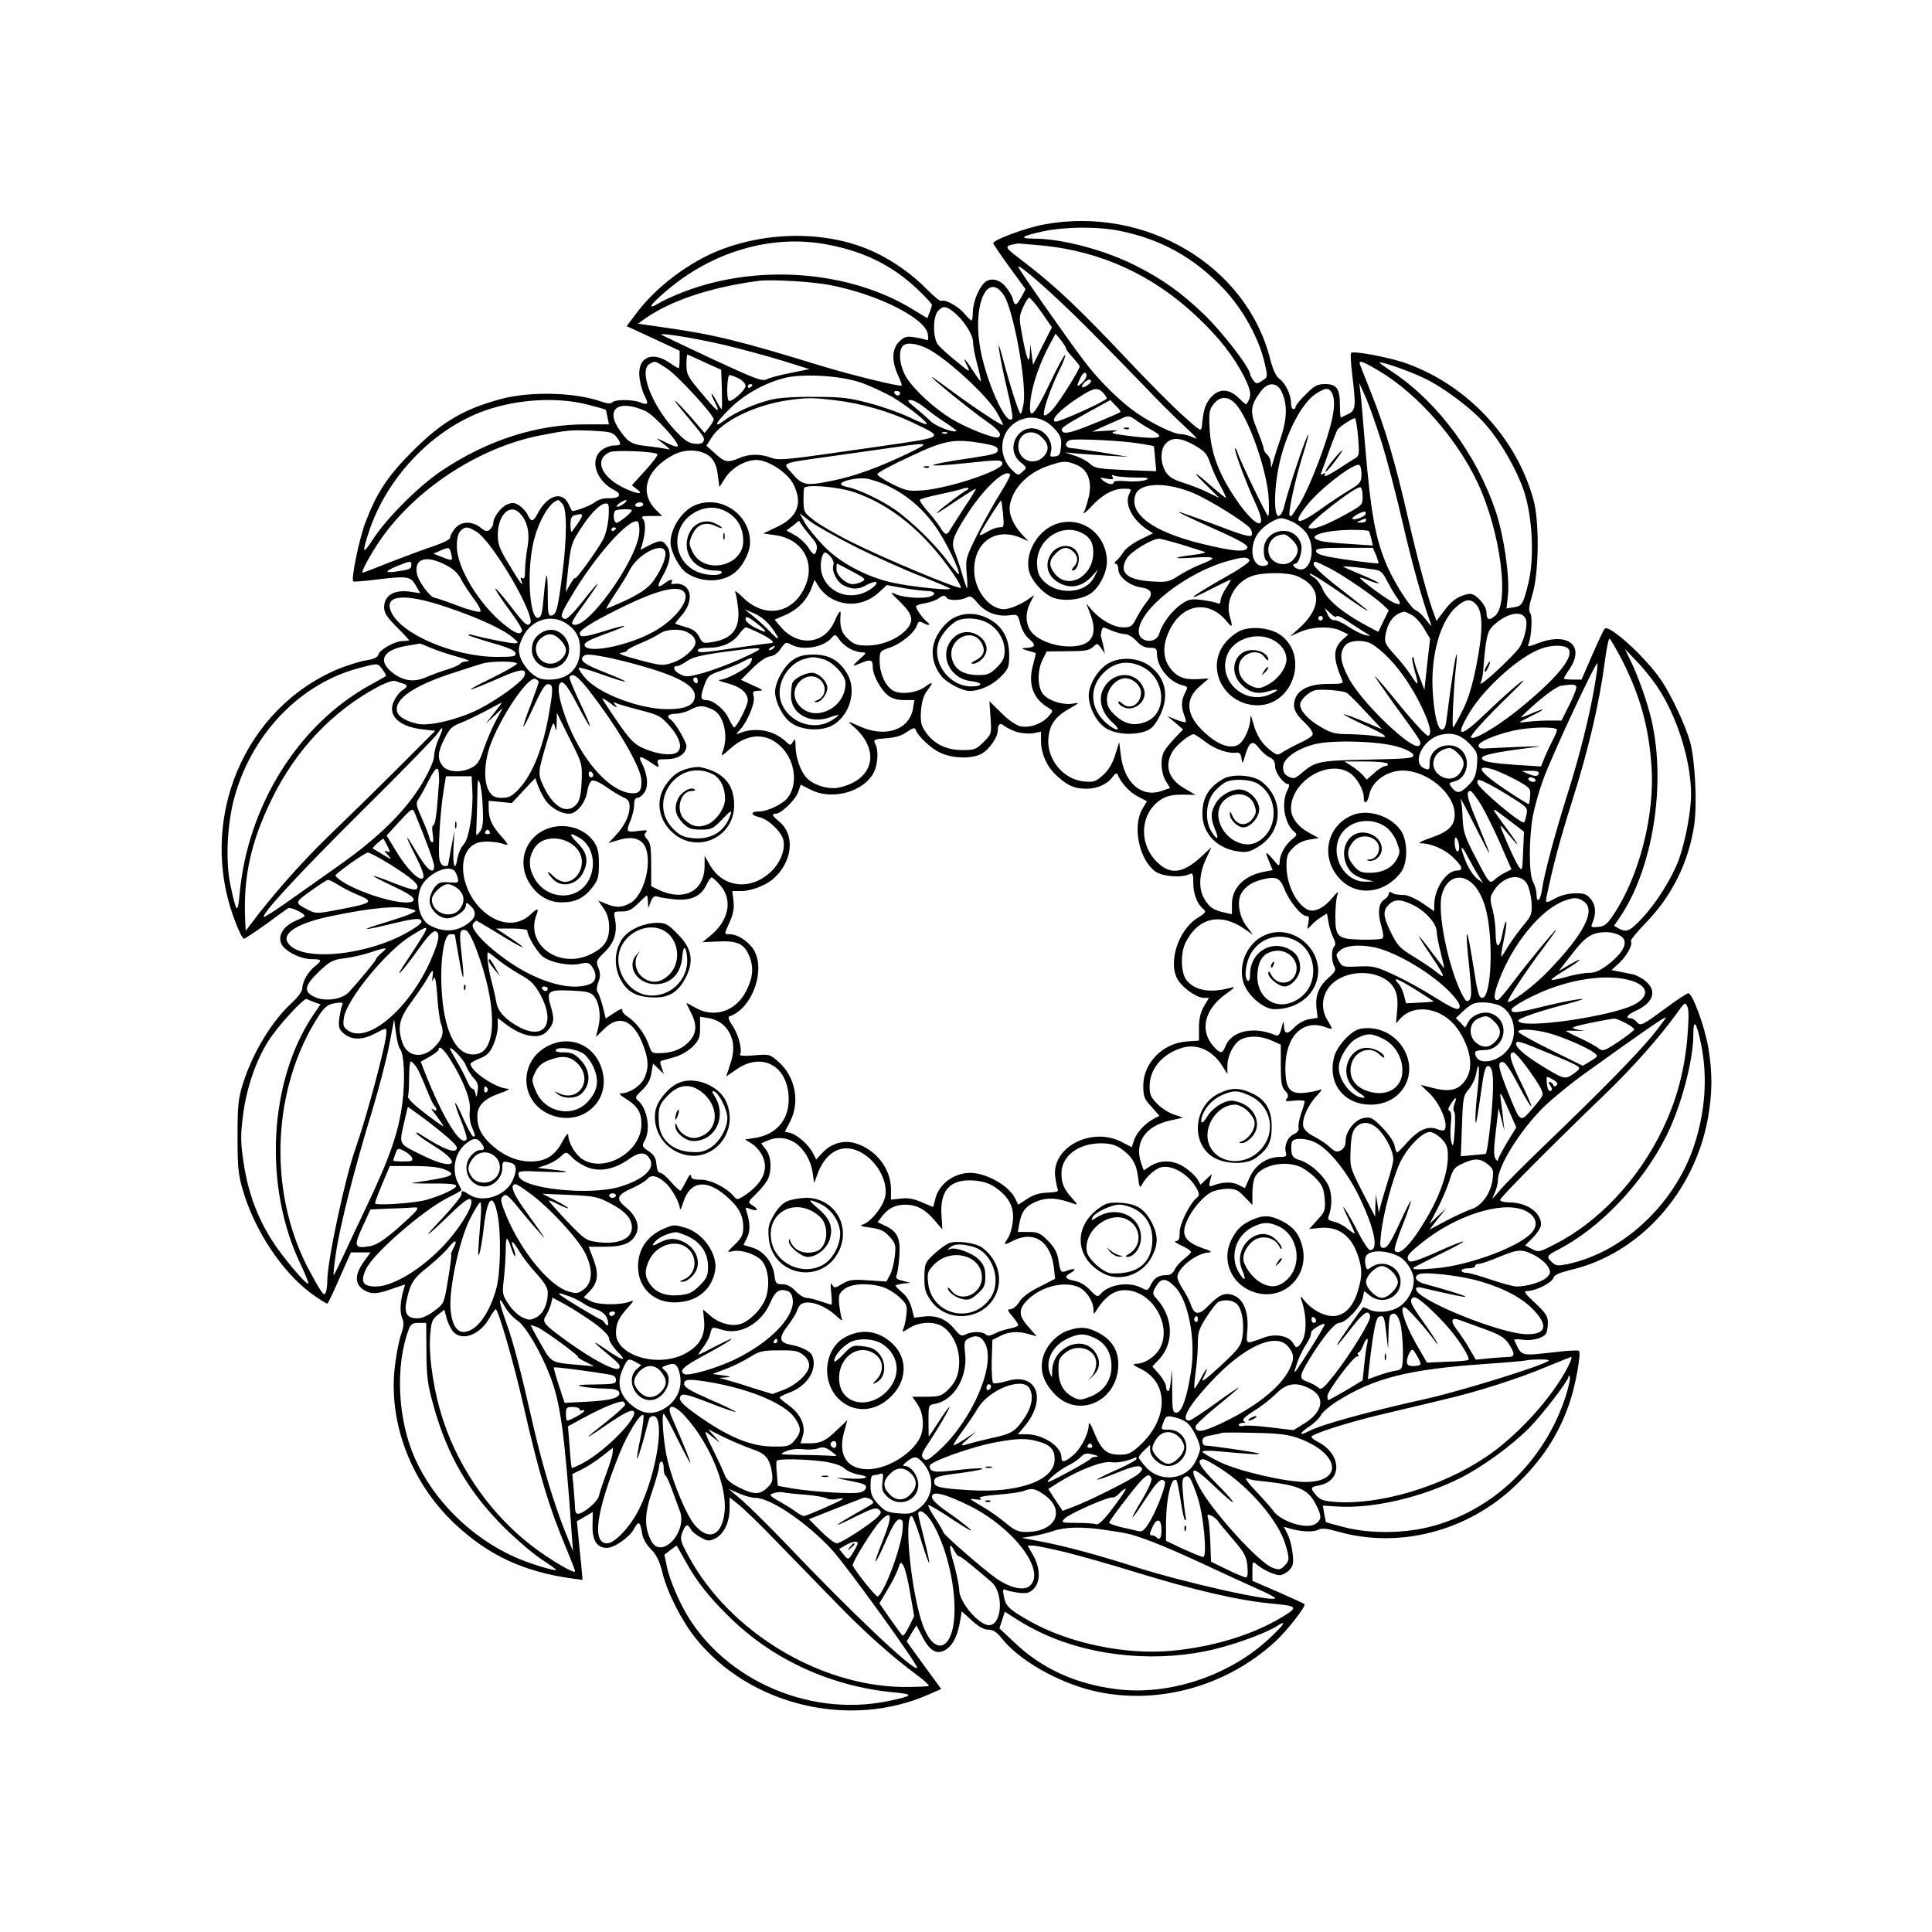 <?xml version="1.0" standalone="no"?>
<!DOCTYPE svg PUBLIC "-//W3C//DTD SVG 20010904//EN"
 "http://www.w3.org/TR/2001/REC-SVG-20010904/DTD/svg10.dtd">
<svg version="1.0" xmlns="http://www.w3.org/2000/svg"
 width="850pt" height="850pt" viewBox="0 0 850 850"
 preserveAspectRatio="xMidYMid meet">
<g transform="translate(0,850) scale(0.1,-0.1)"
fill="#000000" stroke="none">
<path d="M4596 7513 c-79 -14 -226 -68 -226 -83 0 -4 32 -51 71 -105 l71 -97
-18 -34 c-22 -40 -30 -42 -38 -10 -3 14 -18 38 -32 55 -30 36 -72 41 -97 13
-25 -27 -47 -87 -47 -127 0 -19 -3 -35 -6 -35 -3 0 -17 14 -32 31 -26 32 -86
64 -101 55 -4 -3 -32 20 -62 50 -64 66 -147 125 -232 165 -195 91 -453 95
-674 11 -135 -51 -282 -161 -367 -272 l-49 -65 117 -54 116 -54 0 -39 c0 -21
-2 -38 -5 -38 -2 0 -21 11 -41 25 -79 54 -143 20 -130 -70 3 -25 13 -59 22
-76 19 -37 15 -43 -20 -29 -35 13 -109 13 -122 0 -7 -7 -23 -6 -51 4 -114 40
-310 45 -437 11 -165 -44 -262 -101 -391 -230 -108 -108 -156 -180 -206 -310
-28 -71 -65 -252 -55 -263 3 -2 44 1 93 7 146 18 158 16 182 -24 l20 -35 -39
6 c-74 12 -120 -14 -120 -68 0 -24 12 -43 55 -86 30 -30 55 -57 55 -59 0 -1
-11 -3 -25 -3 -36 0 -102 -36 -110 -59 -4 -13 -19 -21 -53 -26 -26 -4 -80 -21
-121 -37 -419 -174 -624 -667 -459 -1105 17 -46 35 -83 41 -83 5 0 48 29 96
63 47 35 92 67 98 71 12 7 73 -22 73 -34 0 -3 -18 -12 -39 -21 -51 -22 -78
-61 -65 -97 11 -34 84 -72 136 -72 45 0 47 -5 13 -32 -30 -23 -55 -68 -55 -97
0 -12 -20 -39 -46 -63 -90 -83 -172 -219 -216 -358 -20 -65 -23 -95 -23 -230
0 -132 3 -167 23 -235 51 -176 170 -357 299 -454 37 -27 70 -48 74 -46 3 3 28
54 54 115 l49 110 43 0 43 0 -30 -42 c-42 -58 -40 -102 7 -127 30 -16 55 -14
119 9 l56 19 -6 -22 c-15 -50 -18 -98 -7 -125 9 -22 8 -37 -4 -72 -9 -24 -21
-86 -27 -136 -32 -250 70 -518 265 -700 146 -137 303 -210 516 -239 l44 -6 -6
68 c-4 37 -10 95 -13 129 l-6 61 35 20 35 21 -1 -58 c-2 -67 19 -100 63 -100
33 0 100 47 119 83 20 37 27 34 35 -14 4 -28 18 -53 40 -75 24 -24 37 -51 50
-101 21 -89 84 -212 146 -290 237 -296 677 -402 1026 -248 l55 24 -76 104 -76
105 21 36 22 35 27 -52 c34 -65 68 -81 109 -50 28 21 46 61 57 126 l6 38 44
-40 c31 -28 54 -41 73 -41 21 0 37 -10 60 -39 75 -94 238 -188 390 -227 280
-71 592 11 813 214 52 48 138 158 128 165 -2 2 -55 26 -116 53 l-113 49 0 44
c0 41 1 43 18 29 26 -23 78 -48 102 -48 11 0 30 10 41 21 18 18 21 29 16 74
-3 29 -13 67 -22 85 l-17 33 24 -7 c48 -15 106 -18 126 -7 17 9 37 7 94 -9
267 -74 565 4 774 203 116 110 190 222 238 361 27 76 53 222 43 233 -4 3 -52
1 -107 -6 -155 -17 -144 -20 -178 53 -3 4 13 5 35 2 40 -7 92 6 105 27 4 7 8
28 8 47 0 29 -9 43 -56 87 -49 46 -53 53 -32 53 35 1 105 36 112 57 4 14 25
23 77 36 302 70 546 342 604 672 19 111 19 199 0 310 -16 91 -69 235 -87 235
-6 0 -50 -29 -99 -65 -105 -78 -112 -81 -129 -60 -7 8 -19 15 -26 15 -27 0
-14 17 27 35 73 34 90 86 39 128 -16 14 -43 28 -60 31 -16 3 -43 9 -60 12
l-30 6 35 32 c34 33 60 81 50 96 -2 4 26 39 64 78 116 118 191 269 215 434 13
93 4 279 -18 363 -20 72 -83 207 -128 273 -68 100 -228 246 -248 226 -5 -5
-29 -57 -55 -116 l-47 -108 -39 0 c-21 0 -39 2 -39 5 0 2 11 21 25 41 69 102
-5 164 -136 115 -46 -18 -50 -18 -44 -3 13 31 18 122 7 135 -8 9 -5 32 10 82
29 95 31 319 5 415 -75 273 -288 502 -556 600 -74 27 -236 58 -247 47 -3 -3
-1 -45 5 -94 17 -140 16 -158 -16 -174 -16 -7 -30 -15 -33 -16 -3 -2 -5 23 -5
55 0 73 -14 92 -66 92 -33 0 -47 -7 -84 -45 -25 -24 -45 -49 -45 -55 0 -5 -4
-10 -10 -10 -5 0 -10 11 -10 25 0 38 -25 90 -51 108 -15 11 -28 38 -41 88
-104 410 -546 673 -992 592z m332 -29 c182 -37 328 -119 456 -255 85 -90 155
-218 180 -326 14 -62 14 -62 -11 -78 -23 -15 -26 -15 -39 2 -7 10 -14 22 -14
27 -1 28 -121 184 -203 263 -100 96 -184 156 -302 215 -134 68 -324 118 -443
118 -72 0 -60 11 36 32 99 21 242 22 340 2z m-1288 -60 c162 -30 288 -93 398
-198 34 -32 62 -63 62 -67 0 -4 -4 -19 -10 -33 l-10 -26 -66 40 c-279 171
-688 201 -1011 74 -38 -15 -83 -35 -101 -46 -58 -35 -46 -12 27 50 204 176
468 253 711 206z m944 -4 c260 -25 490 -131 682 -313 98 -92 163 -176 209
-267 31 -63 33 -84 8 -119 -1 -2 -16 11 -33 28 -43 42 -88 43 -124 1 -24 -29
-32 -55 -38 -123 -3 -27 -4 -27 -84 45 -45 40 -158 154 -251 253 -202 214
-304 311 -437 414 -106 81 -104 77 -36 90 3 0 50 -4 104 -9z m182 -345 c88
-88 207 -210 265 -270 57 -61 138 -141 179 -179 51 -47 65 -63 43 -52 -18 9
-44 16 -59 16 -29 0 -123 45 -193 93 -69 47 -167 143 -230 227 -70 92 -291
407 -291 416 0 16 144 -110 286 -251z m-1115 171 c209 -40 421 -146 431 -216
4 -25 2 -30 -11 -24 -9 3 -33 8 -53 11 -30 4 -41 1 -62 -20 -32 -32 -34 -83
-6 -146 11 -24 19 -45 17 -47 -6 -7 -225 47 -356 87 -358 110 -470 137 -680
167 l-124 18 29 21 c113 80 289 139 499 167 55 8 239 -3 316 -18z m765 -44
c42 -62 100 -379 88 -473 -4 -27 -10 -49 -14 -49 -7 0 -46 122 -80 250 -31
120 -13 0 21 -143 16 -65 26 -123 23 -128 -26 -43 -124 181 -145 330 -26 185
39 314 107 213z m167 -77 l45 -65 -42 -83 -41 -82 -6 45 -6 45 -2 -40 c-3 -53
-14 -27 -34 80 -14 75 -14 83 4 123 10 23 22 42 27 42 5 0 30 -29 55 -65z
m-388 3 c43 -34 85 -98 86 -132 0 -17 8 -62 19 -101 10 -38 17 -71 15 -73 -1
-1 -17 20 -35 48 -36 56 -49 66 -24 19 14 -29 11 -28 -48 21 -35 28 -71 61
-80 72 -24 27 -25 124 -1 150 21 23 34 23 68 -4z m-1015 -144 c80 -19 198 -51
263 -71 l118 -37 -84 -17 c-46 -9 -94 -22 -105 -28 -18 -10 -52 3 -239 90
-120 56 -220 104 -223 106 -12 11 139 -13 270 -43z m1510 -17 c0 -4 13 -22 30
-40 16 -18 30 -35 30 -39 0 -14 -85 -150 -117 -187 -17 -20 -35 -32 -39 -28
-10 10 27 118 68 201 16 32 27 61 24 64 -3 3 -34 -54 -68 -126 -71 -149 -95
-169 -84 -70 8 67 41 162 83 240 l27 50 23 -28 c13 -16 23 -33 23 -37z m-577
-20 c95 -63 232 -194 270 -257 19 -33 33 -60 29 -60 -10 0 -134 82 -217 144
-44 32 -85 62 -90 65 -37 20 165 -144 240 -196 51 -36 65 -56 47 -67 -14 -8
-138 40 -204 80 -77 47 -162 124 -200 183 -30 49 -38 117 -15 140 20 20 84 6
140 -32z m-1013 -41 l73 -33 3 -87 c1 -47 1 -86 -1 -86 -3 0 -13 17 -24 38
-11 20 -20 33 -21 29 0 -4 7 -22 16 -38 27 -54 9 -41 -59 41 -61 72 -67 83
-67 125 0 25 2 45 4 45 2 0 36 -15 76 -34z m-165 -28 c47 -31 205 -203 205
-223 0 -5 -9 -21 -20 -35 l-20 -25 -20 23 c-46 56 -110 124 -110 118 0 -3 24
-34 53 -68 77 -93 78 -94 72 -110 -4 -9 -17 -13 -40 -10 -28 3 -47 17 -91 65
-99 110 -154 258 -106 286 24 14 23 15 77 -21z m3134 -11 c169 -101 340 -296
432 -491 101 -215 142 -533 76 -586 -26 -22 -37 -17 -37 16 0 15 -13 38 -30
56 -25 24 -36 29 -58 23 -41 -10 -69 -31 -102 -77 l-30 -40 -10 28 c-26 67
-71 234 -115 424 -56 245 -101 396 -160 545 -24 61 -47 119 -51 129 -9 24 8
19 85 -27z m195 -30 c89 -42 217 -139 275 -208 67 -78 134 -196 166 -290 37
-113 46 -291 20 -401 -23 -96 -29 -105 -66 -110 l-31 -5 6 56 c9 80 -17 263
-53 370 -83 248 -251 476 -448 610 -35 23 -63 43 -63 45 0 9 128 -35 194 -67z
m-1484 10 c0 -8 -9 -22 -20 -32 -23 -21 -25 -16 -8 20 12 27 28 34 28 12z
m-1530 -12 c17 -9 30 -23 30 -33 0 -19 -64 -75 -74 -65 -11 11 -7 113 4 113 6
0 24 -7 40 -15z m540 -19 c41 -15 104 -44 140 -65 66 -40 154 -110 147 -117
-2 -3 -37 11 -78 31 -41 19 -119 47 -174 61 -85 23 -121 28 -240 28 -89 1
-160 -4 -195 -13 -72 -18 -155 -55 -198 -87 -56 -43 -48 -18 15 44 62 63 148
112 236 137 81 23 252 14 347 -19z m1010 6 c0 -4 -9 -13 -20 -20 -22 -13 -27
-3 -8 16 14 14 28 16 28 4z m-1490 -16 c0 -3 -4 -8 -10 -11 -5 -3 -10 -1 -10
4 0 6 5 11 10 11 6 0 10 -2 10 -4z m2328 -28 c27 -58 26 -118 -6 -213 -17 -49
-32 -99 -35 -110 -4 -16 -5 -14 -6 6 0 15 -8 32 -16 39 -8 7 -15 18 -15 25 0
7 -13 44 -29 84 -33 80 -31 106 16 169 31 42 71 41 91 0z m437 -213 c25 -77
67 -239 95 -360 41 -179 87 -345 127 -455 3 -8 -7 2 -22 22 -16 21 -36 40 -46
43 -21 7 -89 111 -125 192 -53 121 -73 233 -99 543 -8 102 -17 203 -20 225
l-5 40 25 -55 c14 -30 46 -118 70 -195z m-1220 205 c10 -11 16 -22 14 -24 -21
-19 -215 -106 -227 -101 -21 8 23 54 103 106 68 44 84 47 110 19z m1005 1 c15
-29 12 -78 -10 -157 -30 -108 -97 -275 -132 -330 -40 -62 -37 -58 -44 -52 -8
9 23 154 56 260 16 51 28 94 26 95 -6 6 -80 -214 -106 -314 -6 -26 -17 -43
-25 -43 -21 0 -20 117 1 218 29 142 102 283 167 322 40 25 54 25 67 1z m-1900
-1 c0 -5 -4 -10 -9 -10 -6 0 -13 5 -16 10 -3 6 1 10 9 10 9 0 16 -4 16 -10z
m-285 -31 c117 -14 240 -50 340 -98 141 -68 150 -62 -152 -106 -423 -61 -433
-62 -473 -48 -47 17 -94 16 -137 -2 -51 -22 -65 -19 -107 20 l-38 34 22 35
c44 72 190 144 336 165 84 12 108 12 209 0z m1761 -16 c59 -64 140 -297 146
-420 2 -40 1 -73 -3 -73 -6 0 -122 240 -134 278 -4 13 -9 22 -11 19 -6 -6 48
-151 90 -242 63 -136 -6 -107 -102 42 -65 102 -94 186 -100 283 -4 76 -2 88
18 113 28 35 63 35 96 0z m-2851 -3 c43 -11 79 -21 80 -23 1 -1 5 -16 8 -33
l6 -31 -97 0 c-220 1 -438 -69 -642 -206 -96 -65 -234 -202 -294 -292 -52 -80
-56 -74 -21 31 76 227 264 429 480 517 147 59 335 74 480 37z m1483 -13 c22
-18 63 -48 91 -66 29 -19 50 -35 49 -37 -11 -10 -91 20 -115 44 -15 15 -46 42
-68 60 -33 27 -36 32 -18 32 12 0 39 -15 61 -33z m861 -20 c-9 -7 -136 -60
-188 -78 -37 -13 -58 -16 -65 -9 -14 14 -4 22 109 85 l100 55 24 -25 c14 -13
23 -26 20 -28z m-2090 5 c40 -18 157 -147 142 -156 -5 -3 -31 6 -57 20 -27 14
-40 18 -29 10 51 -39 60 -48 43 -42 -9 2 -45 8 -80 12 -78 8 -91 15 -128 66
-71 97 -13 144 109 90z m1799 -77 c28 -31 33 -42 30 -78 -3 -36 -7 -43 -27
-45 -21 -3 -23 -1 -17 22 9 35 -16 80 -53 95 -86 36 -154 -81 -82 -142 30 -24
30 -25 10 -42 -18 -17 -20 -17 -40 1 -83 75 -57 203 46 232 47 13 96 -3 133
-43z m366 32 c17 -12 48 -31 68 -42 59 -31 24 -39 -95 -24 -83 10 -96 14 -72
21 20 5 8 6 -35 3 l-65 -4 55 25 c30 13 64 28 75 33 30 14 35 13 69 -12z m971
-69 c6 -73 5 -84 -11 -93 -9 -5 -45 -28 -80 -51 -35 -23 -60 -34 -56 -26 4 11
2 13 -8 7 -10 -6 -12 -4 -5 11 4 10 20 53 34 94 15 42 31 82 35 89 8 13 66 51
77 51 4 0 10 -37 14 -82z m-3263 0 c24 -32 23 -38 -11 -38 -15 0 -40 -9 -55
-21 -53 -42 -24 -134 56 -175 38 -19 24 -38 -26 -36 -20 1 -44 -6 -58 -17 -19
-16 -101 -46 -102 -38 -1 1 -8 16 -16 32 -29 57 -94 35 -136 -47 -18 -34 -28
-35 -42 -4 -6 14 -23 32 -37 42 -21 13 -30 14 -53 5 -29 -12 -62 -57 -62 -84
0 -8 -7 -20 -15 -27 -12 -10 -20 -8 -41 9 -38 30 -87 28 -113 -5 -12 -15 -21
-32 -21 -40 0 -7 -30 -22 -67 -35 -38 -12 -123 -44 -191 -70 -67 -27 -125 -49
-127 -49 -9 0 35 81 75 140 154 226 435 411 705 464 123 24 134 25 230 21 79
-4 91 -7 107 -27z m1455 16 c-3 -3 -12 -4 -19 -1 -8 3 -5 6 6 6 11 1 17 -2 13
-5z m418 -19 c30 -29 32 -58 5 -85 -42 -42 -110 -14 -110 46 0 60 62 83 105
39z m425 -26 c35 -5 65 -11 66 -12 1 -1 4 -26 6 -56 l5 -54 -134 5 c-119 5
-137 8 -157 27 -12 12 -42 28 -67 36 l-44 15 50 -5 c28 -2 91 -7 140 -10 l90
-5 -120 20 c-66 10 -128 19 -137 19 -10 1 -18 7 -18 15 0 8 8 17 18 20 25 7
226 -2 302 -15z m247 -9 c43 -25 54 -37 67 -77 9 -26 29 -72 45 -100 16 -29
27 -53 24 -53 -3 0 -34 25 -69 56 -77 68 -83 64 -11 -6 l52 -51 -50 24 c-27
14 -77 33 -109 43 -44 14 -64 26 -78 49 -24 40 -24 99 2 125 28 28 66 25 127
-10z m-930 9 c49 -9 63 -15 63 -29 0 -15 -18 -20 -117 -35 -220 -32 -224 -44
-8 -21 128 14 145 14 145 -4 0 -30 -228 -106 -346 -117 -66 -5 -76 -3 -138 27
-36 18 -66 38 -66 44 0 6 64 41 143 77 156 74 195 80 324 58z m-337 -46 c-125
-60 -231 -98 -324 -117 -119 -25 -135 -22 -179 29 -45 53 -67 44 193 81 102
14 226 32 275 39 135 19 138 17 35 -32z m-1098 -1 c4 -4 -20 -36 -53 -72 l-59
-65 22 -17 c32 -24 5 -23 -52 3 -105 48 -139 128 -67 160 24 10 197 3 209 -9z
m235 -14 c17 -18 27 -41 31 -78 l7 -53 25 39 c33 52 104 88 154 79 55 -11 122
-59 146 -104 43 -84 20 -146 -71 -189 l-61 -29 50 -7 c124 -16 184 -123 131
-233 -56 -116 -178 -134 -272 -40 -22 22 -37 32 -32 21 4 -10 10 -45 13 -76 7
-86 -28 -129 -115 -143 -39 -6 -43 -5 -57 24 -12 22 -28 34 -59 42 -23 7 -44
14 -46 15 -1 2 9 15 23 31 67 72 48 155 -33 144 -7 -2 -10 2 -6 8 9 15 -7 13
-29 -4 -34 -26 -38 -17 -12 28 34 60 41 102 22 132 -20 30 -30 31 -80 6 l-38
-20 7 22 c15 52 17 97 5 112 -11 13 -6 15 35 15 l48 0 -26 26 c-78 77 -44 181
78 244 55 28 127 22 162 -12z m1609 -33 c49 -20 69 -70 55 -137 -6 -27 -16
-59 -22 -71 -6 -12 6 -3 28 20 50 55 99 83 146 83 35 0 37 -1 26 -21 -24 -45
12 -116 80 -160 l24 -15 -57 -28 c-31 -15 -64 -40 -73 -54 -9 -15 -23 -33 -32
-39 -9 -8 -10 -13 -3 -13 7 0 12 -11 12 -24 0 -33 48 -72 98 -80 49 -7 58 -27
28 -63 -13 -16 -33 -47 -45 -70 -20 -39 -25 -43 -60 -43 -42 0 -100 33 -139
78 l-23 27 15 -39 c41 -101 9 -152 -94 -150 -68 1 -142 32 -166 69 -23 34 -23
80 -1 124 l17 33 -23 -16 c-34 -25 -84 -46 -110 -46 -67 0 -133 88 -131 175 1
120 94 185 202 140 l37 -16 -27 28 c-41 44 -61 92 -55 130 13 76 78 143 170
174 64 22 78 23 123 4z m1254 -43 c-1 -34 -5 -40 -58 -71 -31 -19 -87 -56
-124 -83 -102 -73 -125 -65 -58 19 59 75 210 190 231 177 5 -3 9 -22 9 -42z
m-1546 0 c2 -4 -16 -39 -40 -77 -25 -39 -70 -119 -101 -180 -54 -109 -55 -111
-50 -179 4 -37 4 -66 1 -64 -2 3 -13 34 -23 69 -10 35 -25 78 -32 95 -15 39
-6 66 61 169 74 113 166 196 184 167z m549 -13 c59 0 68 -2 47 -11 -14 -5 -51
-8 -82 -5 -32 3 -58 1 -58 -4 0 -14 -24 -11 -46 6 -18 15 -17 16 15 9 26 -5
32 -3 26 7 -6 9 -3 11 9 6 10 -4 50 -7 89 -8z m-1082 -39 c82 -40 150 -99 205
-177 43 -59 111 -200 102 -209 -3 -2 -25 25 -51 60 -52 71 -161 177 -231 225
-57 40 -161 89 -203 97 -18 3 -33 10 -33 14 0 14 65 29 108 25 23 -3 70 -18
103 -35z m1341 -30 c72 -31 223 -125 248 -154 7 -9 10 -22 7 -30 -4 -11 -40
-1 -162 46 -87 32 -159 58 -160 56 -2 -2 66 -34 151 -72 117 -52 154 -73 152
-85 -5 -22 -63 -17 -198 16 -219 53 -326 133 -294 218 21 53 139 55 256 5z
m-1498 6 c166 -56 314 -177 441 -362 21 -30 35 -57 32 -60 -8 -8 -330 126
-472 197 -66 32 -142 76 -170 97 -47 36 -49 39 -50 87 0 28 1 53 3 58 8 17
145 6 216 -17z m498 7 c-12 -5 -107 -76 -127 -96 -13 -13 4 -3 92 56 39 26 74
47 76 47 3 0 -18 -35 -47 -78 -28 -43 -57 -88 -64 -100 -16 -29 -24 -28 -45 7
-10 16 -35 49 -57 73 -21 24 -36 46 -32 50 4 4 42 14 85 23 43 9 88 20 100 24
12 5 24 6 27 3 3 -2 -1 -7 -8 -9z m1743 -28 c0 -37 -2 -38 -80 -81 -87 -48
-145 -68 -157 -56 -13 13 207 185 227 178 6 -1 10 -20 10 -41z m-3521 -31 c21
-21 21 -149 0 -309 -19 -152 -26 -179 -47 -183 -15 -3 -17 8 -17 89 0 51 -2
90 -5 87 -3 -3 -9 -45 -13 -94 -6 -71 -10 -89 -24 -92 -39 -8 -52 212 -19 341
24 93 71 170 108 177 1 0 9 -7 17 -16z m272 1 c-11 -8 -25 -15 -30 -15 -6 0
-2 7 8 15 11 8 25 15 30 15 6 0 2 -7 -8 -15z m1667 -47 c5 -55 4 -58 -16 -58
-12 0 -37 -9 -54 -20 -18 -11 -33 -17 -33 -13 0 9 92 155 95 151 1 -2 5 -29 8
-60z m-1736 -19 c-3 -32 -13 -74 -24 -93 -24 -46 -123 -182 -123 -170 -1 5
-10 -7 -21 -26 l-20 -35 5 50 c17 163 17 162 68 240 46 70 92 110 112 98 5 -3
6 -32 3 -64z m153 61 c0 -5 -9 -10 -21 -10 -11 0 -17 5 -14 10 3 6 13 10 21
10 8 0 14 -4 14 -10z m-545 -36 c35 -35 47 -85 36 -150 -6 -33 -11 -80 -11
-103 0 -30 -3 -40 -12 -35 -8 5 -9 2 -5 -9 14 -36 -4 -14 -52 67 -43 70 -51
92 -51 132 0 87 52 140 95 98z m495 11 c0 -10 -55 -54 -67 -55 -13 0 -18 42
-6 53 8 8 73 9 73 2z m3228 -17 c-5 -13 -58 -31 -58 -19 0 8 38 29 53 30 5 1
7 -4 5 -11z m-3464 -38 c-15 -22 -28 -40 -30 -40 -2 0 -4 15 -4 34 0 24 5 36
18 39 39 11 42 6 16 -33z m1226 -109 c85 -42 212 -99 282 -126 70 -28 128 -52
128 -55 0 -9 -168 8 -250 26 -113 24 -230 85 -303 159 -34 35 -73 82 -86 105
l-23 42 48 -37 c27 -20 119 -71 204 -114z m1913 115 c18 -7 45 -28 60 -45 50
-60 28 -181 -30 -165 -22 6 -32 24 -14 24 15 0 32 56 26 83 -24 95 -165 74
-165 -24 0 -21 5 -41 10 -44 18 -11 10 -25 -15 -25 -48 0 -61 83 -22 141 21
32 77 69 105 69 7 0 27 -6 45 -14z m327 4 c0 -5 -10 -10 -22 -9 -22 0 -22 1
-3 9 11 5 21 9 23 9 1 1 2 -3 2 -9z m-3197 -49 c-6 -125 -246 -455 -296 -405
-3 4 11 29 32 58 101 139 108 159 12 37 -41 -51 -68 -78 -77 -74 -21 8 -18 21
28 97 104 177 254 346 293 332 5 -2 9 -22 8 -45z m759 -27 c19 -21 25 -37 21
-52 -7 -29 -14 -27 -38 11 -11 17 -37 41 -57 52 l-38 21 28 21 27 22 15 -22
c8 -12 27 -35 42 -53z m-1476 27 c72 -44 265 -376 236 -405 -12 -13 -24 -3
-83 74 -93 120 -93 102 0 -25 28 -38 50 -74 48 -79 -7 -21 -27 -15 -76 24
-111 88 -211 251 -211 346 0 34 5 58 16 68 20 21 32 20 70 -3z m614 15 c0 -3
-4 -8 -10 -11 -5 -3 -10 -1 -10 4 0 6 5 11 10 11 6 0 10 -2 10 -4z m3313 -13
c2 -5 7 -20 11 -36 l6 -27 -102 7 c-57 3 -114 9 -127 13 -72 19 6 47 136 49
39 0 74 -2 76 -6z m-338 -38 c30 -29 32 -55 7 -85 -36 -44 -112 -17 -112 40 0
39 27 67 68 69 7 1 24 -10 37 -24z m-486 -21 c47 -15 93 -29 101 -32 8 -3 -14
-9 -49 -13 -98 -12 -96 -19 4 -12 97 6 103 -1 25 -31 -25 -10 -67 -31 -93 -48
-45 -29 -53 -30 -120 -26 -110 7 -146 39 -110 101 18 30 109 86 142 87 8 0 53
-12 100 -26z m-3215 -36 c9 -37 8 -37 -36 -20 l-41 16 29 13 c39 17 41 16 48
-9z m942 7 c8 -21 -11 -72 -48 -126 -29 -43 -83 -76 -210 -127 -4 -2 13 27 38
65 25 37 55 85 65 106 35 68 140 123 155 82z m3128 -17 c7 -18 12 -34 11 -36
-4 -4 -155 16 -222 29 -34 7 -53 15 -53 25 0 11 23 14 125 14 l125 0 14 -32z
m-2399 -8 c9 -10 15 -26 12 -34 -10 -26 14 -76 44 -91 35 -19 67 -19 99 0 14
8 31 14 39 15 22 0 -9 -31 -46 -47 -109 -45 -216 44 -187 155 8 27 16 28 39 2z
m1842 -16 c2 -7 -45 -39 -104 -72 -158 -89 -196 -122 -56 -49 40 20 75 37 77
37 3 0 -6 -16 -19 -36 -14 -20 -25 -45 -25 -56 0 -11 -5 -16 -11 -13 -5 4 -36
10 -67 15 -50 6 -61 5 -93 -17 -42 -28 -86 -86 -98 -129 -13 -49 -91 -42 -91
8 0 97 213 263 400 312 61 17 82 16 87 0z m-3537 -19 c35 -18 55 -36 69 -64
11 -21 36 -59 56 -86 20 -26 33 -51 28 -56 -4 -4 -49 7 -98 26 -50 19 -95 34
-102 35 -19 0 -73 72 -79 107 -12 66 40 82 126 38z m-150 0 c0 -18 -7 -21 -70
-30 -51 -7 -46 3 13 27 53 21 57 21 57 3z m4038 -14 c60 -30 201 -127 239
-164 l23 -22 -23 -47 -23 -48 -49 26 c-102 54 -173 112 -194 158 -10 25 -29
50 -41 56 -12 6 -19 14 -17 17 3 2 56 -31 119 -74 62 -44 120 -83 128 -87 16
-7 12 -4 -137 112 -51 40 -93 80 -93 88 0 19 2 18 68 -15z m-2099 -15 c59 -31
62 -35 43 -45 -11 -6 -29 -11 -40 -11 -30 0 -72 38 -72 66 0 13 1 24 3 24 2 0
31 -15 66 -34z m2299 8 c26 -4 36 -13 53 -47 12 -23 30 -54 40 -69 25 -34 24
-41 -3 -32 -24 7 -159 106 -154 112 2 2 21 -4 41 -13 21 -8 40 -13 42 -11 2 2
-31 18 -74 36 -43 18 -80 34 -83 37 -4 4 72 -3 138 -13z m-343 -28 c113 -47
114 -141 3 -237 l-33 -29 45 20 c55 24 140 26 181 4 l31 -15 -25 -23 c-43 -39
-43 -82 -2 -178 6 -15 -1 -17 -58 -17 -79 1 -130 -21 -147 -61 -16 -38 -5 -68
42 -111 23 -22 36 -42 33 -51 -3 -8 -27 -24 -53 -35 -26 -12 -59 -30 -74 -39
-27 -18 -28 -18 -55 2 -40 30 -64 67 -79 121 -9 35 -13 41 -13 21 -1 -44 -30
-104 -56 -116 -36 -17 -87 2 -144 54 -83 75 -91 147 -21 206 l38 33 -52 -3
c-57 -3 -90 11 -118 49 -32 43 -34 99 -5 161 54 120 171 142 251 48 29 -35 31
-32 16 20 -20 71 27 153 102 177 49 16 154 15 193 -1z m-2054 -95 c70 -43 154
-34 216 23 l35 32 72 -13 c39 -7 86 -12 104 -13 34 0 43 -14 16 -24 -28 -11
-114 -6 -148 8 -33 14 -33 13 15 -33 57 -56 62 -85 22 -126 -40 -39 -106 -65
-168 -65 -45 0 -58 5 -84 29 -29 27 -37 52 -33 104 3 28 -6 20 -27 -28 -45
-101 -161 -112 -237 -22 l-26 31 49 21 c54 24 95 67 114 120 l13 34 18 -30
c10 -16 32 -38 49 -48z m-641 24 c28 -34 -38 -120 -134 -174 -111 -62 -296
-99 -304 -60 -2 12 20 24 88 49 50 17 90 34 87 36 -2 2 -39 -7 -83 -21 -96
-30 -117 -31 -112 -8 2 11 47 41 113 75 203 106 315 140 345 103z m1155 -25
c8 -13 61 -13 87 1 17 9 24 6 49 -24 34 -41 86 -61 139 -54 38 5 38 4 49 -38
7 -27 22 -53 41 -68 31 -27 25 -36 -23 -38 -15 -1 -11 -4 13 -11 19 -5 36 -11
37 -11 1 -1 -5 -26 -13 -56 -22 -84 2 -147 72 -187 18 -11 18 -12 -5 -38 -30
-32 -82 -50 -123 -41 -19 5 -53 28 -83 59 l-52 51 5 -72 c5 -72 4 -73 -31
-108 -32 -32 -40 -35 -93 -35 -71 0 -127 28 -162 80 -20 29 -23 44 -20 93 3
38 11 67 26 87 30 39 28 45 -7 19 -38 -28 -113 -37 -144 -16 -33 21 -57 76
-57 129 0 43 1 44 48 60 50 18 107 66 117 99 5 15 10 17 25 9 26 -14 38 -12
20 3 -19 14 -50 58 -50 69 0 4 18 11 40 14 22 4 48 13 57 20 22 16 30 17 38 4z
m-2203 -40 c138 -46 251 -98 293 -134 28 -24 29 -25 8 -26 -20 0 -123 20 -183
36 -14 4 -22 4 -19 0 4 -4 51 -19 105 -35 69 -19 100 -33 102 -44 3 -15 -8
-17 -81 -17 -190 0 -426 101 -467 200 -31 74 61 81 242 20z m4533 10 c30 -33
30 -118 1 -265 -18 -91 -36 -151 -62 -202 -20 -40 -38 -73 -41 -73 -6 0 3 180
13 270 4 30 4 53 2 50 -5 -4 -22 -115 -44 -287 -3 -28 -10 -43 -19 -43 -19 0
-34 58 -41 160 -12 159 31 317 103 380 40 35 63 38 88 10z m-3098 -104 c39
-54 33 -60 -11 -13 -17 18 -49 47 -71 65 l-40 32 44 -19 c29 -13 56 -35 78
-65z m2483 52 c0 6 19 -1 43 -17 23 -16 58 -38 77 -50 34 -21 35 -21 6 -15
-16 4 -50 21 -75 38 -25 17 -53 29 -62 28 -9 -2 -21 9 -28 25 l-13 28 26 -24
c14 -14 26 -19 26 -13z m330 7 c16 -8 41 -35 55 -60 l27 -45 -13 -112 -12
-113 -23 60 c-13 33 -23 66 -23 74 -1 8 -4 12 -7 9 -3 -3 2 -30 10 -59 9 -29
14 -54 12 -56 -2 -2 -14 13 -27 34 -13 21 -45 62 -72 91 -44 49 -47 56 -41 90
10 57 38 92 82 101 2 1 16 -6 32 -14z m504 -22 c7 -22 -6 -79 -25 -115 -17
-33 -186 -190 -175 -163 5 11 10 34 11 50 12 150 18 177 44 202 61 58 131 71
145 26z m-3369 -28 c36 -30 28 -32 -25 -5 -22 11 -40 27 -40 36 0 17 17 9 65
-31z m2475 35 c0 -5 -4 -10 -10 -10 -5 0 -10 5 -10 10 0 6 5 10 10 10 6 0 10
-4 10 -10z m-3333 -20 c44 -27 65 -62 65 -112 2 -86 -49 -138 -136 -138 -36 0
-52 6 -81 31 -19 17 -40 48 -46 68 -10 32 -8 45 9 84 34 77 122 108 189 67z
m858 -47 c52 -26 69 -43 43 -43 -7 0 -74 -9 -148 -20 -156 -23 -170 -24 -170
-10 0 6 20 10 45 10 60 0 108 21 136 59 12 17 26 31 31 31 4 0 32 -12 63 -27z
m1548 12 c20 -8 46 -15 58 -15 11 0 34 -13 49 -30 19 -21 37 -30 59 -30 27 0
31 -4 31 -25 0 -59 53 -125 113 -140 24 -6 24 -8 11 -33 -17 -32 -18 -61 -4
-98 6 -15 9 -29 6 -31 -2 -2 -21 3 -42 11 l-39 16 35 -29 35 -30 -36 -38 c-20
-21 -42 -48 -48 -60 -17 -33 -13 -94 8 -129 l19 -31 -35 -12 c-90 -33 -168 35
-182 159 l-7 55 -18 -58 c-13 -39 -30 -67 -54 -88 -31 -28 -41 -31 -83 -27
-93 9 -167 101 -156 195 6 57 31 91 93 126 44 25 45 27 17 22 -41 -8 -100 8
-129 36 -30 28 -33 106 -6 159 l17 34 91 1 c74 0 96 3 112 18 19 18 20 18 37
-5 l16 -23 -6 30 c-4 17 -8 36 -11 43 -3 11 5 42 11 42 1 0 19 -7 38 -15z
m-1870 -6 c25 -13 37 -28 37 -46 0 -25 -52 -72 -97 -87 -46 -16 -51 -16 -153
11 -71 19 -96 29 -77 31 15 2 27 7 27 11 0 4 26 18 58 31 31 13 68 31 82 41
28 21 91 25 123 8z m718 -74 c15 -8 38 -15 51 -15 22 -1 21 -2 -10 -30 -37
-34 -37 -35 11 -15 39 16 47 12 47 -22 0 -33 35 -97 66 -122 18 -14 41 -21 72
-21 l45 0 -6 -37 c-16 -94 -121 -130 -234 -79 -55 25 -57 25 -32 3 125 -105
96 -238 -60 -272 -45 -10 -114 11 -143 44 -27 29 -48 90 -48 142 -1 29 -2 31
-11 16 -11 -18 -12 -18 -32 1 -55 50 -132 64 -202 37 -19 -8 -19 -7 2 16 33
37 66 117 59 145 -6 21 -3 24 21 25 24 0 21 4 -25 24 l-52 24 50 50 c30 30 60
51 77 53 17 2 35 14 48 34 20 29 23 31 46 18 51 -28 143 -12 179 31 13 15 16
15 33 -9 10 -15 32 -33 48 -41z m3397 -52 c78 -155 116 -290 128 -465 15 -214
-54 -484 -168 -653 -27 -41 -39 -51 -67 -53 -29 -3 -33 -1 -26 15 18 42 17 78
-5 106 -18 23 -29 27 -68 27 -28 0 -62 -8 -85 -20 -46 -25 -48 -25 -43 3 29
139 56 242 111 417 75 236 122 439 146 623 7 53 16 97 20 97 4 0 29 -44 57
-97z m-1098 71 c79 -53 157 -154 216 -277 37 -79 45 -118 27 -124 -6 -2 -59
54 -118 126 -58 72 -110 133 -116 136 -5 4 33 -51 84 -122 121 -166 124 -170
111 -183 -28 -28 -260 195 -313 302 -35 68 -38 103 -15 136 19 27 87 30 124 6z
m-4143 -15 c26 -11 80 -29 118 -39 39 -11 58 -19 43 -19 -15 -1 -30 -5 -33
-11 -3 -5 -27 -16 -53 -24 -26 -8 -69 -23 -96 -35 -57 -25 -105 -17 -156 25
-59 51 -31 96 70 113 30 5 56 9 57 10 1 0 23 -8 50 -20z m1508 1 c-3 -5 -12
-10 -18 -10 -7 0 -6 4 3 10 19 12 23 12 15 0z m3495 -4 c29 -36 -55 -136 -230
-276 -91 -72 -186 -127 -198 -115 -7 7 64 85 171 189 54 52 74 75 47 55 -25
-19 -88 -75 -141 -126 -126 -122 -153 -124 -83 -7 65 108 220 247 314 280 47
18 105 17 120 0z m-3631 -40 c-53 -25 -131 -54 -173 -66 -70 -19 -77 -20 -106
-5 -28 15 -33 35 -8 35 5 0 24 10 41 22 23 16 62 26 156 39 195 26 199 25 90
-25z m4040 -155 c78 -129 131 -309 131 -446 0 -77 -26 -211 -55 -290 -30 -79
-96 -185 -157 -251 -55 -59 -70 -67 -102 -51 l-25 14 26 38 c145 213 204 585
139 867 -17 75 -59 194 -93 263 l-24 50 60 -63 c32 -34 78 -93 100 -131z
m-4643 158 c32 -6 106 -24 164 -41 168 -48 239 -92 226 -141 -8 -32 -45 -47
-119 -47 -122 0 -303 68 -363 138 -17 20 -30 40 -28 44 2 3 47 -9 99 -28 132
-47 142 -42 18 7 -94 37 -115 53 -96 72 9 10 30 9 99 -4z m635 -27 c-12 -22
-104 -72 -135 -73 -12 0 4 -7 34 -15 58 -15 90 -42 90 -76 0 -22 -49 -118 -60
-118 -3 0 -14 18 -24 39 -17 39 -68 81 -99 81 -25 0 -27 13 -9 63 16 44 20 48
77 67 33 12 76 29 95 40 40 21 46 20 31 -8z m-1027 -3 c-4 -6 -57 -36 -118
-66 -127 -62 -108 -61 39 3 96 43 125 45 112 10 -10 -26 -119 -105 -202 -147
-89 -44 -212 -74 -265 -64 -49 10 -87 31 -93 54 -14 55 74 115 248 171 55 18
111 36 125 40 40 13 162 12 154 -1z m4741 -101 c-22 -129 -67 -309 -116 -463
-55 -173 -105 -360 -114 -424 -7 -54 -25 -70 -25 -23 -1 15 -7 38 -15 52 -19
33 -19 189 -1 290 8 41 28 113 45 159 39 108 234 526 239 512 2 -5 -4 -52 -13
-103z m-5332 76 c11 -14 17 -27 15 -28 -1 -2 -34 -20 -72 -41 -315 -175 -537
-531 -572 -920 -8 -90 -14 -83 -41 45 -22 108 -13 277 22 395 81 276 291 489
545 556 84 22 82 23 103 -7z m904 -86 c128 -164 233 -342 235 -401 1 -43 -7
-57 -37 -57 -99 0 -231 148 -298 337 -32 89 -38 146 -16 151 11 2 30 -24 64
-88 71 -135 82 -140 21 -11 -30 63 -53 118 -50 123 12 19 35 4 81 -54z m-217
32 c0 -5 -16 -50 -35 -101 -20 -50 -34 -94 -32 -96 2 -2 23 40 47 92 32 70 48
95 61 95 23 0 24 -19 4 -131 -26 -152 -74 -269 -133 -331 -29 -31 -43 -38 -74
-38 -30 0 -41 6 -55 27 -28 42 -23 142 11 223 54 131 162 285 191 273 8 -3 15
-9 15 -13z m700 4 c0 -8 -4 -12 -10 -9 -5 3 -10 10 -10 16 0 5 5 9 10 9 6 0
10 -7 10 -16z m-1297 -11 c22 -7 22 -15 -3 -30 -11 -7 -27 -27 -35 -44 -34
-64 18 -116 125 -128 l55 -6 -165 -165 c-91 -91 -229 -226 -306 -300 -118
-114 -243 -256 -341 -386 l-22 -29 -2 40 c-10 194 24 350 117 540 106 217 268
388 468 494 34 18 67 29 75 25 9 -3 24 -9 34 -11z m5162 -13 c3 -5 -10 -41
-30 -80 l-35 -70 -58 0 c-31 0 -75 -3 -97 -6 -40 -5 -40 -5 20 25 70 34 69 40
-2 10 -46 -19 -47 -19 -28 -1 65 64 140 121 163 125 50 7 61 7 67 -3z m-1010
-28 c7 -4 45 -41 84 -84 l71 -76 -81 34 c-45 19 -84 33 -86 31 -2 -2 37 -22
86 -45 102 -46 121 -63 58 -51 -23 4 -76 8 -117 9 -64 0 -82 4 -126 30 -56 31
-94 72 -94 100 0 20 37 56 65 63 25 7 123 -1 140 -11z m-3215 -57 c-14 17 -13
18 5 10 11 -5 58 -18 104 -30 78 -20 88 -25 128 -70 52 -60 60 -110 18 -121
-33 -8 -90 3 -143 28 -33 16 -56 40 -107 115 -36 52 -65 97 -65 100 0 3 17 -7
38 -23 22 -17 31 -20 22 -9z m-536 -32 l-38 -48 38 35 38 35 -30 -55 c-16 -30
-40 -86 -53 -123 -18 -55 -28 -71 -53 -84 -46 -24 -106 -21 -128 7 -25 30 -23
61 8 121 21 42 33 54 67 67 23 9 74 33 112 53 39 21 71 38 73 38 2 1 -14 -20
-34 -46z m964 14 c46 -23 68 -115 42 -182 -9 -25 -7 -24 36 14 77 68 161 68
225 1 60 -63 70 -168 21 -224 -25 -27 -87 -56 -122 -56 -39 0 -39 -16 0 -25
39 -8 97 -63 106 -99 10 -40 -10 -96 -48 -135 -89 -91 -216 -80 -275 24 l-23
40 0 -43 c0 -113 -90 -160 -204 -106 l-31 15 0 94 c0 74 -3 97 -17 112 -14 15
-15 22 -6 31 10 10 2 11 -35 6 -52 -7 -54 -4 -32 49 8 20 15 50 15 67 0 20 5
30 15 30 8 0 22 11 31 25 18 28 13 78 -12 127 -18 35 -8 35 40 3 35 -24 37
-24 31 -5 -6 18 -2 20 39 20 50 0 86 25 86 58 0 19 -51 105 -69 116 -21 13
-11 26 22 26 17 0 48 8 67 19 36 19 57 18 98 -2z m-579 -316 c-3 -60 -9 -84
-23 -100 -41 -45 -98 -15 -142 74 -29 61 -29 62 13 204 24 82 29 91 34 65 6
-25 7 -23 8 15 l1 45 56 -113 c56 -111 56 -112 53 -190z m1914 219 c21 -6 54
-9 73 -6 l34 7 0 -43 c1 -57 28 -116 75 -156 45 -40 74 -52 126 -52 46 0 91
20 114 52 11 15 19 19 22 11 14 -36 53 -79 89 -97 l40 -21 -20 -34 c-45 -76
-14 -224 57 -275 30 -22 115 -29 150 -12 15 7 17 2 17 -38 0 -49 17 -93 44
-115 14 -12 11 -17 -26 -40 -89 -56 -133 -209 -81 -279 27 -36 81 -72 109 -72
l23 0 -22 -37 c-15 -27 -22 -54 -22 -94 l0 -57 -55 -4 c-105 -8 -190 -95 -190
-194 0 -48 4 -59 36 -93 l35 -40 -23 -12 c-39 -20 -77 -61 -88 -94 l-11 -32
-46 24 c-131 66 -304 -23 -291 -151 3 -22 8 -48 11 -56 6 -12 -2 -15 -43 -17
-36 -1 -62 -9 -90 -27 l-40 -26 -15 30 c-28 55 -127 110 -196 110 -74 0 -142
-52 -155 -119 -4 -17 -8 -31 -9 -31 -1 0 -24 10 -50 21 -34 15 -61 20 -91 16
l-44 -5 0 46 c0 90 -66 175 -156 202 -52 16 -107 0 -146 -42 l-27 -29 -15 29
c-18 36 -69 80 -100 88 l-23 5 24 46 c43 86 22 194 -49 259 -41 36 -41 37
-110 31 -44 -4 -66 -2 -62 4 11 18 -7 88 -33 126 -15 21 -21 39 -15 41 104 34
165 213 104 300 -26 35 -69 62 -102 62 -25 0 -25 -3 1 55 15 34 20 61 16 91
l-5 44 42 0 c40 0 105 25 136 52 86 73 100 193 30 252 -33 27 -37 36 -17 36
23 0 86 60 98 94 l12 34 41 -21 c88 -47 220 -17 273 62 25 36 31 107 13 140
-8 17 -4 19 48 23 41 3 69 11 92 28 25 17 35 20 38 11 10 -30 70 -86 112 -104
54 -24 134 -26 177 -4 34 18 73 73 73 104 0 28 11 35 29 19 9 -7 33 -19 54
-26z m-2543 -31 c-11 -24 -20 -58 -20 -75 0 -18 -20 -65 -52 -119 -72 -121
-188 -236 -363 -360 -77 -54 -183 -129 -235 -166 -52 -37 -97 -65 -99 -63 -12
11 151 188 429 464 175 173 326 328 335 343 26 40 28 27 5 -24z m4920 40 c0
-6 -9 -28 -20 -48 -10 -20 -26 -53 -35 -75 l-15 -38 -97 6 c-130 9 -163 16
-163 31 0 13 60 26 210 45 65 8 58 8 -50 4 -69 -3 -136 -6 -150 -7 -16 -1 -25
3 -25 13 0 16 71 47 155 66 71 16 190 18 190 3z m-381 -65 c31 -34 33 -40 29
-90 -3 -39 -11 -61 -29 -80 -41 -44 -57 -48 -79 -22 -18 23 -18 23 12 31 40
11 62 62 47 106 -29 83 -159 61 -159 -25 0 -30 -2 -33 -22 -25 -60 22 -9 129
70 148 51 13 91 0 131 -43z m-1164 11 c43 -32 100 -52 137 -46 11 1 18 -7 20
-26 4 -26 5 -25 16 13 18 62 34 70 61 33 12 -16 33 -35 47 -41 17 -8 24 -19
24 -40 0 -28 38 -78 59 -78 5 0 3 -12 -5 -27 -28 -55 -13 -147 30 -182 14 -12
13 -15 -9 -33 -30 -24 -55 -68 -55 -100 -1 -21 -3 -21 -30 12 -34 39 -36 37
-15 -13 l14 -35 -36 -7 c-88 -16 -143 -71 -143 -142 l0 -45 -32 7 c-49 11 -67
23 -88 58 -28 45 -25 110 5 176 l25 54 -45 -42 c-81 -75 -137 -81 -195 -23
-84 83 -73 220 22 277 23 14 50 19 91 19 l57 -1 -48 28 c-72 41 -91 101 -52
165 19 29 73 73 92 74 4 0 28 -16 53 -35z m850 -22 c36 -11 61 -25 63 -35 3
-14 -21 -16 -200 -20 -217 -4 -230 -7 -295 -62 -26 -22 -32 -23 -54 -13 -17 9
-24 21 -24 42 0 37 56 78 135 100 78 21 293 15 375 -12z m260 -28 c27 -26 31
-46 15 -75 -17 -32 -48 -43 -80 -30 -71 30 -52 122 28 129 7 0 24 -10 37 -24z
m-310 -45 c3 -5 -1 -10 -9 -10 -8 0 -31 -13 -49 -30 l-34 -30 -19 22 c-11 11
-32 29 -49 39 l-30 19 92 0 c50 0 95 -4 98 -10z m561 -69 c66 -36 69 -40 66
-72 -1 -18 -4 -35 -6 -37 -2 -1 -49 28 -104 65 -109 73 -134 109 -64 91 21 -5
70 -27 108 -47z m-4735 22 c1 -16 1 -31 1 -34 -1 -3 -4 -47 -8 -98 -4 -50 -11
-91 -17 -91 -6 0 -7 -16 -3 -41 4 -26 3 -38 -4 -34 -5 3 -10 11 -10 16 0 6
-14 43 -31 82 -30 68 -31 72 -15 96 9 14 29 50 43 79 30 58 42 65 44 25z
m4005 8 c32 -20 64 -74 64 -110 0 -33 17 -24 24 12 11 59 78 107 148 107 109
-1 228 -102 228 -193 0 -50 -27 -76 -105 -103 -39 -13 -59 -24 -46 -24 47 0
105 -25 143 -61 42 -40 48 -59 19 -59 -48 0 -101 -80 -101 -153 l0 -26 -51 35
c-28 19 -63 35 -78 36 -40 2 -45 3 -58 11 -8 5 -13 3 -13 -5 0 -7 -8 -18 -19
-25 -26 -16 -31 -58 -14 -116 10 -35 11 -52 4 -56 -6 -4 -47 -6 -92 -5 -104 3
-114 11 -114 102 0 37 4 78 8 92 8 21 4 20 -22 -11 -38 -46 -81 -65 -110 -50
-51 28 -91 112 -91 193 0 41 5 54 29 78 18 19 44 32 71 36 l42 7 -44 24 c-49
27 -78 67 -78 106 0 118 160 217 256 158z m-3326 -12 c0 -5 -4 -9 -10 -9 -5 0
-10 7 -10 16 0 8 5 12 10 9 6 -3 10 -10 10 -16z m4160 12 c0 -17 -15 -19 -45
-6 l-30 13 38 1 c20 1 37 -3 37 -8z m-4692 -76 c5 -94 -14 -215 -38 -240 -12
-12 -23 -39 -27 -59 -10 -64 -22 -38 -18 42 l4 77 -14 -75 c-7 -41 -14 -76
-14 -77 -1 -2 -8 -3 -16 -3 -8 0 -18 12 -21 26 -8 33 2 209 17 301 l11 68 57
0 56 0 3 -60z m46 -81 c3 -64 0 -86 -13 -103 -17 -22 -17 -22 -15 21 1 24 3
84 4 133 1 74 3 85 11 60 6 -16 12 -66 13 -111z m276 35 c25 -34 68 -59 104
-59 33 0 72 48 80 99 3 23 13 44 21 47 8 3 36 -9 62 -28 27 -19 60 -39 76 -46
21 -9 27 -18 27 -42 0 -39 -23 -85 -63 -127 l-30 -32 47 14 c56 17 98 6 115
-31 32 -72 -7 -217 -68 -248 -37 -20 -62 -20 -105 -2 l-34 14 24 -35 c17 -25
24 -50 24 -83 0 -58 -22 -90 -83 -119 -137 -66 -287 43 -237 173 12 32 6 33
-28 1 -55 -51 -136 -45 -204 15 -106 93 -123 265 -30 301 27 11 90 7 127 -7
14 -5 8 6 -18 35 -43 48 -57 78 -57 125 l0 33 51 -5 51 -5 51 55 52 55 12 -34
c7 -19 22 -47 33 -64z m4355 91 c3 -5 -1 -10 -9 -10 -8 0 -18 5 -21 10 -3 6 1
10 9 10 8 0 18 -4 21 -10z m-202 -21 c23 -12 71 -40 105 -62 60 -38 64 -42 58
-70 -3 -17 -8 -32 -10 -35 -12 -11 -206 153 -206 174 0 18 3 18 53 -7z m-36
-91 c20 -35 59 -112 85 -173 l48 -110 -28 -14 c-15 -7 -35 -21 -45 -30 -17
-15 -20 -14 -34 4 -8 11 -35 61 -60 110 -39 76 -46 100 -48 155 -1 36 -5 74
-9 85 -3 11 25 -43 64 -120 80 -159 81 -158 11 13 -48 115 -53 142 -31 142 5
0 26 -28 47 -62z m-4694 -30 c54 -131 87 -222 87 -238 0 -41 -31 -18 -75 57
-56 96 -58 88 -4 -18 29 -58 37 -85 30 -92 -16 -16 -74 43 -121 123 l-39 64
52 57 c56 61 62 65 70 47z m4827 -45 l55 -42 -4 -88 c-3 -85 -4 -87 -20 -64
-9 13 -33 62 -53 110 -38 88 -39 88 29 6 36 -44 16 -9 -32 55 -55 74 -61 85
-43 74 7 -5 38 -28 68 -51z m-4495 -43 c3 -5 -1 -10 -10 -10 -9 0 -13 5 -10
10 3 6 8 10 10 10 2 0 7 -4 10 -10z m4265 -68 c0 -13 -4 -20 -10 -17 -5 3 -10
21 -10 38 0 24 3 28 10 17 5 -8 10 -25 10 -38z m-4716 7 c14 -28 14 -30 -1
-25 -14 6 -14 3 3 -15 19 -23 19 -23 -21 1 -22 13 -42 25 -45 27 -4 3 39 42
47 43 1 0 8 -14 17 -31z m4802 -134 l19 -30 -27 20 c-14 11 -36 43 -47 70 -30
73 -26 89 7 25 16 -30 37 -68 48 -85z m-4788 51 c99 -62 131 -91 115 -107 -7
-7 -37 1 -98 25 -49 20 -90 34 -92 32 -2 -1 37 -22 87 -45 58 -27 90 -47 90
-58 0 -37 -187 7 -298 69 -31 18 -50 34 -45 39 24 24 130 98 141 98 7 1 52
-23 100 -53z m278 -24 c6 -4 14 -18 17 -32 6 -24 5 -25 -37 -22 -37 3 -46 0
-65 -23 -11 -15 -21 -41 -21 -57 0 -38 40 -78 78 -78 34 0 82 34 82 57 0 14 3
14 20 -2 27 -25 25 -50 -6 -74 -52 -41 -111 -45 -173 -12 -55 30 -69 138 -24
192 38 45 101 70 129 51z m1173 -67 c56 -64 38 -155 -44 -222 l-34 -28 70 3
c82 4 113 -10 135 -63 21 -50 17 -95 -12 -153 -45 -92 -144 -124 -227 -74 -21
12 -37 20 -37 19 0 -2 9 -20 20 -42 26 -50 25 -86 -1 -119 -29 -36 -70 -56
-125 -59 -46 -2 -47 -1 -60 37 -17 49 -58 102 -94 124 -15 10 -25 23 -22 30 2
7 -13 1 -34 -13 l-39 -26 -13 53 c-8 29 -18 58 -23 64 -5 6 -4 23 3 42 10 25
10 39 1 63 -12 30 -10 34 27 70 42 41 57 86 46 144 -7 35 -7 35 30 35 28 0 44
8 71 35 19 19 37 35 39 35 2 0 4 -12 5 -27 l1 -28 11 28 c9 22 16 27 32 22 11
-4 45 -9 76 -12 69 -6 113 14 136 62 9 19 20 35 24 35 4 0 21 -16 38 -35z
m2481 -14 c20 -53 75 -121 97 -121 12 0 14 -7 9 -31 -6 -30 -6 -31 12 -11 9
11 29 27 44 37 l26 16 7 -39 c3 -21 13 -52 21 -67 10 -20 11 -32 4 -39 -13
-13 -13 -62 0 -87 9 -16 5 -24 -23 -49 -44 -38 -61 -79 -55 -134 l5 -44 -36
-6 c-22 -3 -48 -17 -65 -35 -33 -34 -46 -32 -47 7 -1 23 -3 21 -11 -11 -8 -30
-14 -37 -27 -31 -98 41 -195 18 -221 -52 -12 -32 -23 -30 -54 6 -59 70 -35
162 59 228 33 23 41 32 25 28 -92 -27 -163 -15 -200 32 -25 31 -27 119 -4 165
55 110 153 133 258 61 l39 -27 -28 37 c-35 46 -45 115 -21 150 18 28 46 46 91
57 59 15 76 7 95 -40z m835 15 c20 -22 38 -57 50 -98 37 -131 28 -398 -14
-398 -15 0 -21 24 -41 153 -28 177 -36 168 -16 -18 11 -107 11 -132 1 -144
-11 -11 -16 -7 -33 25 -60 119 -109 357 -89 436 21 81 87 102 142 44z m232 8
c9 -15 19 -52 21 -83 3 -53 1 -58 -38 -105 -23 -28 -53 -70 -67 -93 -14 -24
-27 -43 -28 -41 -2 2 3 34 11 72 8 38 13 74 11 80 -3 6 -10 -17 -17 -52 -14
-71 -30 -67 -30 8 0 25 -6 69 -13 98 -13 46 -12 55 4 81 39 65 114 83 146 35z
m-5229 -7 c20 -13 58 -32 84 -43 76 -31 68 -37 -77 -65 -98 -19 -106 -19 -137
-3 -63 32 -63 33 10 85 37 26 70 48 75 48 4 1 24 -9 45 -22z m529 -19 c28 -26
29 -58 5 -89 -38 -45 -122 -16 -122 43 0 26 44 68 71 68 13 0 33 -10 46 -22z
m4951 -54 c55 -38 2 -142 -157 -307 -60 -63 -168 -144 -177 -134 -6 6 87 146
158 239 32 43 57 78 55 78 -6 0 -128 -148 -191 -232 -32 -43 -62 -78 -67 -78
-19 0 -18 23 6 87 62 164 186 314 290 351 42 15 57 14 83 -4z m-752 -15 c54
-26 104 -81 105 -117 0 -15 8 -57 18 -94 9 -38 16 -68 15 -68 -1 0 -25 32 -54
70 -29 39 -54 70 -56 70 -3 0 18 -34 46 -75 66 -98 74 -118 32 -83 -17 14 -60
43 -94 64 -72 44 -79 51 -113 121 -30 63 -31 87 -5 113 25 25 53 25 106 -1z
m-4406 -19 c25 -7 25 -7 -10 -23 -19 -8 -70 -25 -113 -38 -42 -12 -76 -24 -74
-26 3 -2 54 9 115 24 84 20 115 24 123 16 9 -9 0 -19 -37 -42 -179 -114 -493
-148 -548 -58 -26 42 45 86 188 116 181 38 300 49 356 31z m367 -98 c130 -81
169 -95 57 -21 l-51 34 68 0 c38 0 69 -4 69 -9 0 -24 45 -98 70 -116 37 -26
116 -41 163 -30 32 7 39 5 52 -13 23 -34 19 -66 -11 -77 -63 -24 -162 -7 -270
48 -123 62 -266 191 -242 219 6 7 12 13 13 13 2 0 39 -22 82 -48z m-308 -4
c-7 -13 -40 -66 -75 -118 -70 -104 -35 -70 53 52 35 49 60 75 69 71 22 -8 16
-42 -20 -125 -92 -212 -275 -370 -363 -313 -22 15 -25 22 -20 57 11 80 188
296 297 362 66 41 74 43 59 14z m228 -78 c88 -233 91 -435 6 -456 -88 -23
-149 84 -160 281 -7 131 10 245 38 245 10 0 19 -1 20 -2 0 -2 9 -50 19 -108
20 -116 25 -101 10 29 -10 90 -8 104 18 99 11 -2 29 -34 49 -88z m5018 70 c55
-21 41 -69 -38 -132 -37 -28 -58 -38 -86 -38 -20 0 -67 -8 -103 -19 -37 -10
-65 -15 -62 -10 2 4 31 24 64 44 33 20 60 39 60 42 0 3 -21 -7 -46 -22 l-46
-27 59 76 c58 75 85 93 145 95 15 1 38 -3 53 -9z m-1044 -64 c107 -33 254
-127 324 -208 25 -30 32 -45 24 -54 -7 -9 -32 2 -106 48 -53 34 -135 79 -182
100 -77 36 -91 39 -155 36 -68 -3 -71 -2 -86 25 -14 27 -14 29 9 48 28 23 104
25 172 5z m-4391 -17 c-14 -12 -25 -24 -25 -28 0 -6 -74 -96 -121 -147 -30
-31 -105 -42 -150 -20 -50 23 -45 50 20 112 49 46 61 52 113 58 32 4 83 16
113 26 72 24 80 23 50 -1z m513 -33 c23 -18 67 -48 98 -65 46 -26 62 -42 88
-90 66 -124 16 -198 -94 -140 -60 32 -94 68 -101 108 -3 20 -13 63 -22 96 -15
59 -23 125 -14 125 2 0 22 -15 45 -34z m-290 -73 c-3 -23 -2 -24 5 -8 6 13 11
-11 16 -78 3 -53 11 -109 17 -124 14 -37 5 -66 -32 -102 -50 -50 -117 -40
-138 20 -24 69 -15 109 42 185 28 39 60 85 69 103 21 38 26 39 21 4z m4177 -3
c55 -28 74 -68 67 -143 l-5 -59 20 22 c64 68 187 45 251 -47 56 -81 71 -166
38 -219 -29 -48 -69 -60 -141 -42 l-60 15 35 -33 c50 -45 91 -144 69 -166 -3
-3 -18 -1 -33 5 -40 15 -82 -5 -130 -59 -21 -24 -41 -44 -44 -44 -3 0 -9 14
-12 32 -4 18 -28 51 -55 79 -43 43 -50 46 -81 40 -40 -8 -79 -59 -79 -102 0
-19 -7 -32 -21 -40 -18 -9 -25 -7 -48 14 -14 14 -45 34 -68 46 -27 13 -45 30
-49 45 -7 31 19 93 59 135 23 25 27 32 12 26 -11 -5 -40 -10 -65 -13 -67 -6
-85 18 -85 112 1 138 78 215 179 176 31 -11 32 -10 6 32 -42 69 -14 154 63
188 55 26 127 25 177 0z m227 -106 c-1 -1 -29 -4 -62 -5 l-59 -3 -9 35 c-5 19
-15 41 -23 50 -30 33 -11 27 71 -23 46 -29 83 -53 82 -54z m858 95 c84 -21 97
-68 30 -106 -97 -55 -515 -114 -515 -73 0 10 93 42 221 75 63 17 78 23 46 19
-27 -3 -101 -18 -165 -34 -110 -27 -132 -29 -132 -12 0 14 104 70 179 96 122
44 249 57 336 35z m-4755 -39 c0 -5 -4 -10 -9 -10 -6 0 -13 5 -16 10 -3 6 1
10 9 10 9 0 16 -4 16 -10z m202 -31 c24 -28 33 -84 21 -136 l-11 -45 37 36
c66 65 129 38 171 -73 24 -62 25 -102 4 -146 -16 -33 -65 -65 -101 -65 -12 0
-6 -8 19 -23 53 -32 71 -62 70 -115 -1 -119 -160 -213 -258 -153 -31 19 -64
73 -64 108 -1 10 -11 -2 -26 -30 -32 -61 -73 -87 -139 -87 -59 0 -117 24 -169
70 -47 42 -66 78 -66 128 0 48 29 78 102 103 29 10 44 19 33 19 -52 1 -165 77
-165 110 0 4 18 14 40 23 31 12 45 25 60 59 11 24 20 60 20 81 l0 38 33 -25
c75 -58 150 -71 184 -33 31 34 33 52 17 107 -21 70 -14 76 88 72 68 -3 86 -7
100 -23z m-1229 -28 l27 -10 -31 -45 c-196 -291 -221 -753 -58 -1095 22 -46
38 -86 35 -88 -8 -8 -119 124 -162 194 -63 100 -103 210 -122 336 -14 93 -14
122 -3 209 15 120 57 243 113 330 42 66 156 190 168 183 4 -3 19 -9 33 -14z
m121 -18 c-4 -10 -9 -36 -12 -59 -3 -35 0 -44 23 -63 36 -28 81 -27 139 4 46
24 46 24 46 3 0 -47 -85 -366 -135 -508 -47 -132 -125 -498 -125 -585 0 -19
-3 -41 -6 -50 -6 -14 -10 -12 -26 12 -10 15 -35 60 -55 98 -176 343 -155 792
50 1107 29 44 44 53 91 57 14 1 16 -3 10 -16z m5096 2 c57 -29 78 -111 46
-174 -40 -76 -156 -98 -156 -30 0 5 17 9 38 9 95 0 121 128 33 161 -33 13 -85
-6 -101 -37 l-14 -25 -20 21 -21 21 37 35 c32 28 45 34 83 34 25 0 59 -7 75
-15z m823 -148 c-14 -145 -47 -268 -108 -395 -107 -223 -283 -410 -478 -508
-64 -33 -68 -34 -97 -19 l-30 16 35 35 c19 19 35 45 35 57 0 53 -63 97 -140
97 -22 0 -40 5 -40 11 0 11 218 230 450 454 129 123 251 261 329 369 33 47 35
48 45 27 7 -15 6 -63 -1 -144z m-4232 55 c37 -42 45 -96 22 -163 l-18 -55 48
33 c114 77 227 10 227 -134 0 -91 -56 -155 -147 -169 l-45 -7 30 -19 c17 -10
38 -35 47 -55 29 -60 -2 -124 -86 -177 -24 -15 -27 -15 -40 0 -31 38 -102 74
-146 74 -34 0 -43 4 -43 18 -1 9 -9 0 -20 -22 -11 -22 -22 -41 -25 -44 -3 -3
-21 13 -41 36 -19 23 -42 42 -49 42 -9 0 -15 14 -17 37 -2 29 -10 42 -34 58
-29 20 -31 23 -18 46 28 50 12 143 -30 178 -13 11 -11 17 19 45 24 23 36 45
41 75 l7 42 24 -23 24 -23 -10 28 c-8 21 -8 29 2 31 6 2 32 9 57 16 25 7 58
26 77 45 28 28 33 40 33 83 l0 49 42 -7 c28 -6 51 -18 69 -38z m3384 23 c29
-28 32 -55 8 -83 -28 -32 -56 -35 -87 -11 -36 28 -34 87 4 106 36 18 48 16 75
-12z m694 -62 c-69 -84 -231 -249 -480 -488 -86 -83 -173 -170 -193 -195 -32
-38 -35 -40 -22 -13 9 18 16 45 16 60 1 64 96 217 199 320 38 37 126 110 197
160 231 166 339 241 343 237 2 -1 -25 -38 -60 -81z m-119 57 c22 -11 40 -24
40 -29 0 -4 -31 -28 -68 -53 -63 -42 -70 -44 -88 -31 -10 9 -47 29 -81 45 -35
16 -63 31 -63 32 0 2 24 2 53 1 29 -1 35 0 15 2 -21 2 -38 8 -38 12 0 5 98 27
183 40 4 0 26 -8 47 -19z m-5390 -115 c18 -22 23 -131 11 -232 -17 -135 -54
-242 -164 -473 -30 -63 -73 -154 -95 -202 -23 -49 -42 -88 -44 -88 -2 0 2 44
10 97 17 118 82 374 157 618 30 99 65 232 77 295 l22 115 8 -59 c4 -32 12 -64
18 -71z m5724 21 c30 -146 18 -303 -33 -453 -87 -254 -311 -462 -552 -514 -44
-9 -53 -9 -70 7 -27 24 -24 31 24 55 183 93 372 290 477 499 65 128 120 334
120 448 0 74 14 57 34 -42z m-671 49 c60 -16 170 -63 201 -87 18 -14 17 -16
-16 -36 l-34 -21 -142 70 c-78 39 -142 74 -142 80 0 14 68 11 133 -6z m-1218
-33 l40 -18 0 -91 c0 -75 3 -95 19 -112 15 -16 16 -24 7 -35 -10 -11 -4 -13
34 -8 25 2 45 1 45 -4 0 -5 -7 -29 -16 -54 -8 -24 -13 -52 -11 -61 3 -11 -4
-21 -19 -28 -28 -12 -45 -49 -37 -80 5 -18 1 -21 -26 -21 -56 0 -107 -34 -132
-88 l-22 -49 -30 15 c-28 14 -70 12 -111 -4 -17 -6 -18 -4 -12 22 l8 29 -25
-23 -25 -24 -12 21 c-6 12 -29 35 -52 51 -49 36 -107 40 -155 11 l-31 -20 -11
31 c-32 92 18 165 130 189 l54 12 -41 14 c-22 7 -56 29 -74 48 -28 29 -33 41
-32 80 1 75 60 142 146 166 67 18 134 -14 177 -86 l19 -30 0 35 c0 46 29 102
60 117 35 18 88 16 135 -5z m1225 -58 c139 -58 140 -59 115 -79 -46 -35 -49
-35 -121 7 -91 54 -144 96 -144 115 0 18 13 14 150 -43z m-4841 -22 c58 -91
94 -182 88 -226 -3 -24 0 -54 9 -74 16 -40 17 -42 6 -42 -5 0 -23 34 -42 75
-18 42 -34 74 -37 72 -2 -3 9 -38 26 -78 16 -41 27 -77 24 -81 -23 -39 -103
90 -183 292 l-19 49 39 22 c22 13 40 26 40 31 0 21 21 4 49 -40z m70 -28 c6
-17 22 -43 35 -57 18 -19 22 -32 17 -58 -4 -27 -6 -29 -9 -11 -2 12 -8 22 -13
22 -6 0 -16 15 -24 34 -8 19 -28 58 -45 86 -16 28 -30 53 -30 56 0 16 59 -46
69 -72z m4666 -6 c26 -35 54 -77 63 -95 15 -31 15 -31 -34 -88 -58 -67 -53
-70 -114 81 -29 74 -39 109 -31 117 16 16 32 -3 85 -103 26 -50 50 -89 53 -87
2 3 -19 51 -47 108 -47 96 -55 129 -31 129 5 0 31 -28 56 -62z m-4884 -1 c9
-12 28 -55 44 -95 16 -40 32 -75 37 -78 4 -3 8 -10 8 -16 0 -6 -7 -5 -17 3
-10 8 -3 -5 15 -27 17 -23 32 -44 32 -48 0 -3 -36 22 -80 56 -52 40 -79 67
-75 76 3 7 5 45 5 83 0 38 3 69 8 69 4 0 14 -11 23 -23z m4670 -101 c-13 -113
-13 -190 -1 -116 4 25 13 84 20 133 8 61 16 87 26 87 21 0 27 -44 20 -154 -5
-87 -23 -227 -29 -232 -1 -1 -26 -4 -56 -6 l-54 -5 5 132 c4 125 6 135 30 163
14 17 29 47 32 67 13 70 17 27 7 -69z m347 19 c-7 -7 -12 -6 -15 3 -3 6 -9 12
-15 12 -6 0 -5 -6 2 -15 7 -9 10 -18 6 -22 -10 -10 -19 5 -21 36 -2 28 -2 28
26 12 20 -11 25 -19 17 -26z m-4703 -14 c3 -5 1 -12 -5 -16 -5 -3 -10 1 -10 9
0 18 6 21 15 7z m4494 -98 l32 -73 -41 -67 c-22 -37 -40 -72 -40 -77 0 -6 -5
-3 -11 7 -8 14 -7 47 2 120 l12 102 13 -50 13 -50 -5 43 c-2 23 -7 61 -10 85
-8 53 -4 49 35 -40z m-240 30 c-5 -14 -6 -29 -2 -32 5 -3 6 -42 3 -86 -5 -65
-7 -75 -14 -52 -5 16 -6 53 -3 82 4 36 2 55 -6 58 -8 2 -6 12 6 30 22 34 29
34 16 0z m-4532 -65 c90 -68 143 -115 143 -127 0 -30 -55 -10 -160 58 -13 9
-21 11 -17 4 4 -7 41 -33 82 -58 121 -76 83 -106 -50 -41 -113 55 -109 48 -89
139 9 42 18 77 19 77 1 0 33 -24 72 -52z m4201 -50 c33 -36 62 -94 62 -129 0
-12 -11 -56 -25 -98 -13 -42 -27 -89 -31 -106 l-8 -30 -6 40 -7 40 -2 -49 -1
-49 -56 109 c-55 108 -55 110 -52 185 2 58 8 82 22 98 28 31 67 27 104 -11z
m273 -37 c24 -25 29 -38 29 -79 0 -68 -31 -162 -84 -255 -74 -129 -131 -189
-150 -158 -3 5 12 55 35 111 22 56 38 104 36 106 -2 2 -25 -44 -51 -101 -37
-80 -53 -105 -68 -105 -17 0 -18 5 -12 63 10 90 51 242 84 313 32 67 98 134
131 134 11 0 34 -13 50 -29z m-2841 -20 c38 -27 67 -76 75 -128 l7 -48 14 38
c30 84 88 127 153 112 85 -19 160 -124 146 -207 -8 -44 -61 -112 -98 -125 -17
-5 -9 -9 33 -14 44 -6 60 -14 84 -40 26 -29 28 -37 23 -84 -3 -29 -12 -66 -21
-83 l-16 -30 -79 5 c-69 5 -84 3 -115 -15 -33 -20 -36 -20 -45 -4 -7 12 -8 1
-4 -35 3 -29 3 -53 1 -53 -3 0 -25 7 -48 15 -23 8 -51 15 -62 15 -11 0 -33 14
-48 30 -19 20 -38 30 -58 30 -27 0 -30 3 -35 40 -7 56 -48 107 -97 121 l-39
12 15 30 c15 29 15 65 -1 115 -7 21 -6 22 19 12 31 -11 35 0 5 18 -20 13 -19
14 21 53 22 22 45 51 50 65 17 43 12 99 -11 127 l-20 27 33 14 c39 16 83 11
118 -13z m-1384 2 c19 -25 17 -33 -5 -33 -11 0 -29 -12 -41 -27 -42 -54 -5
-133 62 -133 39 0 78 40 78 80 0 32 2 33 38 24 26 -8 28 -32 6 -80 -31 -66
-131 -98 -189 -60 -30 20 -35 20 -35 1 0 -9 -39 -57 -87 -108 -94 -99 -73 -86
44 27 53 51 76 67 84 59 16 -16 -28 -97 -95 -176 -99 -116 -240 -207 -323
-207 -58 0 -69 22 -42 78 35 71 250 257 360 313 33 16 59 31 59 33 0 2 -7 17
-15 32 -29 56 -14 132 33 171 33 27 50 29 68 6z m3670 1 c59 -28 141 -129 194
-239 67 -139 87 -235 48 -235 -7 0 -32 37 -55 83 -51 98 -87 149 -43 60 16
-34 30 -65 30 -69 0 -3 -13 5 -30 19 -16 14 -43 28 -60 32 -24 5 -30 11 -25
23 14 36 16 80 6 119 -13 48 -81 114 -133 129 -26 8 -34 16 -36 38 -2 15 -1
34 2 42 7 19 60 18 102 -2z m-856 -26 c49 -34 70 -67 77 -127 5 -43 8 -49 16
-35 18 36 60 73 87 79 50 11 123 -34 156 -96 12 -24 11 -29 -2 -40 -31 -26
-74 -114 -74 -151 0 -29 -4 -38 -17 -38 -10 0 1 -9 25 -20 23 -10 42 -23 42
-28 0 -4 -14 -18 -31 -31 -16 -12 -35 -33 -41 -47 -7 -15 -20 -24 -34 -24 -36
0 -54 -10 -70 -41 -14 -28 -15 -29 -44 -14 -55 28 -143 14 -179 -29 -11 -13
-17 -11 -45 18 -20 22 -46 37 -69 41 -42 8 -47 19 -16 35 28 16 18 23 -15 10
-30 -11 -30 -10 -41 55 -5 26 -19 51 -45 77 -33 33 -44 38 -85 38 l-47 0 7 38
c10 55 29 78 80 98 46 17 89 14 160 -12 17 -6 16 -3 -6 22 -38 41 -49 67 -49
112 0 75 73 131 171 132 42 0 64 -6 89 -22z m-3117 -43 c5 -12 -2 -15 -38 -15
-25 0 -45 2 -45 4 0 3 4 16 10 31 9 25 11 25 39 11 16 -9 31 -22 34 -31z m367
5 c42 -42 11 -113 -50 -113 -22 0 -39 7 -52 22 -23 30 -23 52 3 85 25 32 70
35 99 6z m340 -5 c13 -13 42 -32 66 -41 55 -21 118 -8 182 37 46 33 74 32 92
-2 23 -41 -30 -89 -132 -120 -136 -41 -438 -8 -446 49 -3 21 -2 22 110 17 119
-5 133 -1 33 10 l-60 7 39 13 c22 8 48 23 60 34 26 26 28 26 56 -4z m4025 -27
c24 -19 27 -26 22 -65 -7 -61 -47 -118 -94 -133 -21 -7 -71 -30 -111 -51 l-73
-39 37 48 38 47 -38 -35 -37 -35 35 67 c19 37 43 92 53 124 15 50 22 59 58 75
52 24 76 24 110 -3z m-821 -13 c18 -9 48 -31 66 -50 27 -28 34 -44 38 -88 4
-51 2 -57 -32 -94 l-36 -40 49 5 c79 7 136 -34 165 -121 20 -60 20 -90 0 -157
-21 -70 -60 -110 -110 -110 -41 0 -93 28 -125 68 -15 19 -20 21 -15 8 29 -82
26 -170 -7 -204 -13 -13 -16 -12 -26 6 -19 35 -78 47 -131 27 -83 -30 -77 -33
-72 35 6 76 -17 133 -58 150 -38 16 -64 6 -112 -43 -44 -46 -64 -44 -81 9 -6
16 -21 45 -34 64 -12 19 -23 42 -23 51 0 41 88 109 142 109 13 1 0 9 -32 19
-56 20 -80 42 -80 73 0 51 66 145 121 174 15 7 47 14 70 14 35 0 47 -6 75 -36
l34 -35 0 51 c0 28 5 60 11 71 28 54 134 76 203 44z m-3768 -10 c59 -24 38
-33 -141 -59 -16 -2 19 -3 79 -3 72 1 110 -2 113 -9 4 -12 -64 -44 -132 -63
-54 -15 -225 -26 -225 -15 0 5 14 44 32 86 l33 78 103 0 c68 0 115 -5 138 -15z
m972 -59 c27 -24 62 -86 63 -113 1 -10 7 2 15 27 31 99 108 105 202 16 45 -41
62 -77 62 -125 0 -33 -6 -46 -37 -76 -35 -34 -36 -36 -12 -30 37 9 101 -11
129 -40 34 -36 40 -126 12 -182 -24 -46 -72 -90 -108 -99 -39 -10 -92 5 -127
36 l-34 29 5 -52 c5 -66 -23 -112 -89 -145 -120 -60 -299 -4 -299 93 0 43 12
68 54 114 23 25 26 32 11 26 -41 -18 -141 -17 -175 0 l-32 17 26 27 c37 38 41
77 17 141 -12 30 -21 55 -21 55 0 0 33 0 73 0 82 0 121 18 138 62 13 36 -4 76
-49 113 -44 36 -38 53 30 83 29 13 59 31 67 41 16 20 45 13 79 -18z m1455 -23
c57 -40 80 -86 73 -147 -3 -27 -12 -59 -21 -72 -21 -33 -20 -34 22 -13 92 47
166 -2 180 -120 l5 -47 -68 -35 c-45 -22 -76 -45 -89 -66 -11 -18 -28 -32 -38
-33 -17 0 -16 -4 7 -31 14 -17 26 -34 26 -39 0 -4 -17 -11 -37 -15 -21 -4 -50
-13 -66 -22 -21 -10 -32 -12 -40 -4 -14 14 -63 14 -89 0 -17 -9 -24 -6 -49 24
-36 44 -78 61 -133 55 l-44 -5 -11 42 c-7 27 -22 53 -41 68 -16 14 -30 28 -30
31 0 2 15 6 33 9 l32 3 -33 9 c-29 7 -33 11 -26 29 4 12 9 49 11 84 5 74 -9
104 -62 129 l-34 16 20 26 c28 36 57 50 102 51 49 0 87 -20 129 -69 l34 -40
-4 63 c-7 112 40 161 147 152 39 -4 67 -13 94 -33z m-2045 -28 c86 -65 206
-196 237 -259 35 -71 32 -130 -7 -159 -24 -18 -32 -19 -67 -9 -85 26 -206 174
-272 330 -27 66 -29 76 -16 89 13 13 22 6 78 -63 35 -43 75 -89 88 -103 27
-30 30 -34 -78 117 -47 67 -58 102 -32 102 5 0 36 -20 69 -45z m345 -38 c68
-35 97 -68 97 -108 0 -49 -60 -75 -148 -64 -54 7 -58 10 -138 93 -45 48 -81
88 -79 90 2 2 21 -6 44 -18 23 -11 41 -18 41 -15 0 2 -26 18 -57 34 l-57 29
119 -5 c109 -5 125 -8 178 -36z m27 33 c0 -5 -7 -10 -15 -10 -8 0 -15 5 -15
10 0 6 7 10 15 10 8 0 15 -4 15 -10z m-520 -89 c15 -79 12 -248 -5 -314 -30
-116 -90 -197 -146 -197 -32 0 -53 39 -57 103 -6 95 40 304 86 395 20 39 40
72 45 72 4 0 5 -30 2 -67 -13 -164 -14 -178 -6 -158 5 11 14 65 20 120 16 132
41 151 61 46z m-357 25 c-4 -8 -44 -45 -88 -84 -61 -52 -90 -70 -120 -75 -66
-11 -70 0 -30 86 l35 76 88 4 c48 1 95 4 105 5 13 1 16 -2 10 -12z m4872 0
c47 -20 64 -56 41 -90 -40 -63 -275 -153 -431 -166 -84 -7 -105 -6 -94 4 2 2
55 29 118 60 141 69 128 73 -21 6 -83 -37 -114 -46 -120 -37 -12 19 -5 29 57
79 150 121 351 185 450 144z m-4455 -169 c7 -21 14 -36 16 -34 3 2 0 17 -6 32
-17 44 -5 40 24 -9 14 -24 48 -69 76 -99 36 -40 50 -63 50 -84 0 -50 -20 -93
-51 -109 -26 -13 -33 -13 -62 1 -18 8 -45 34 -60 58 -27 40 -28 46 -20 112 4
39 8 96 8 127 0 62 6 63 25 5z m-254 4 c-9 -16 -13 -30 -11 -32 2 -2 -4 -51
-14 -109 -17 -104 -17 -105 -60 -137 -29 -22 -54 -33 -76 -33 -46 0 -59 24
-45 84 16 72 29 92 95 144 34 28 73 64 86 81 31 38 44 40 25 2z m4157 -38 c35
-17 67 -69 67 -106 0 -44 -28 -94 -66 -117 -37 -24 -100 -28 -133 -10 -13 6
-24 10 -25 8 -12 -14 -104 -146 -110 -158 -9 -19 0 -8 68 78 48 60 68 71 74
41 4 -20 -89 -170 -158 -258 -49 -61 -57 -68 -71 -55 -8 7 -30 19 -47 25 -38
13 -37 24 11 103 57 93 109 156 129 156 28 0 94 69 103 108 l7 32 25 -20 c55
-43 133 -9 135 59 2 65 -75 104 -129 66 -19 -14 -21 -13 -26 13 -3 15 -1 32 5
39 20 25 88 23 141 -4z m597 5 c25 -13 51 -35 60 -50 13 -24 13 -29 -3 -46
-19 -21 -87 -42 -134 -42 -15 0 -66 14 -113 30 -47 16 -95 30 -107 30 -13 0
-23 5 -23 10 0 6 14 10 30 10 17 0 30 5 30 10 0 6 8 10 18 10 9 0 49 14 87 30
86 35 99 36 155 8z m-625 -73 c14 -13 25 -33 25 -45 0 -27 -43 -70 -70 -70
-27 0 -70 43 -70 70 0 27 43 70 70 70 12 0 32 -11 45 -25z m383 -41 c111 -32
192 -76 242 -130 62 -67 51 -104 -31 -104 -114 0 -487 151 -489 198 0 8 8 11
23 7 146 -34 192 -43 195 -40 4 3 -86 31 -175 55 -42 10 -57 32 -30 44 25 12
182 -6 265 -30z m-1339 -25 c59 -59 93 -232 71 -372 -17 -114 -41 -182 -64
-182 -17 0 -19 9 -19 115 0 68 -2 87 -4 48 -2 -38 -8 -68 -13 -68 -6 0 -10 9
-10 20 0 10 -14 35 -30 54 l-30 34 29 31 c68 72 63 187 -11 268 -17 18 -18 25
-7 45 25 47 46 49 88 7z m-1286 -1 c22 -7 55 -27 74 -45 32 -29 35 -37 31 -75
-3 -24 -8 -52 -13 -62 -8 -19 -7 -19 27 2 47 29 116 30 152 1 40 -31 66 -90
66 -149 0 -57 -15 -93 -55 -130 -23 -21 -36 -25 -89 -25 l-62 0 23 -34 c27
-39 31 -107 9 -149 -38 -72 -144 -135 -227 -136 -93 0 -133 62 -106 162 l15
54 -42 -40 c-52 -51 -75 -62 -124 -62 l-40 0 10 33 c14 45 -11 98 -63 135 -21
15 -39 30 -39 33 0 4 20 14 45 23 78 30 122 101 99 161 -8 20 -48 40 -96 49
-50 9 -53 29 -14 81 19 25 38 55 42 67 4 13 12 26 18 30 32 21 104 -3 157 -53
19 -18 28 -22 23 -12 -4 10 -9 39 -12 64 -3 41 -1 49 23 68 32 24 103 28 168
9z m867 -3 c32 -17 60 -61 61 -97 0 -22 1 -22 12 -4 48 76 98 102 162 85 106
-29 169 -169 115 -256 -21 -35 -66 -63 -102 -63 -18 -1 -13 -6 22 -23 123 -61
121 -219 -4 -335 -39 -36 -52 -42 -90 -42 -57 0 -80 20 -111 95 -17 43 -25 53
-25 35 -1 -39 -34 -103 -69 -133 -38 -31 -51 -34 -51 -9 0 48 -80 101 -153
102 l-39 0 28 33 c102 121 57 241 -76 201 -28 -8 -55 -12 -60 -9 -5 3 -8 47
-7 98 l3 92 34 17 c39 20 79 23 128 8 l33 -9 -35 40 c-47 51 -47 81 -1 124 61
58 165 81 225 50z m-1262 -56 c6 -75 -101 -185 -253 -259 -80 -39 -208 -76
-225 -65 -24 15 -3 33 91 84 124 67 163 97 55 42 -44 -23 -81 -41 -83 -41 -2
0 7 15 21 33 13 17 28 44 31 60 8 31 6 30 54 16 79 -24 171 29 210 120 21 50
40 63 76 51 14 -5 21 -18 23 -41z m-987 19 c19 -6 47 -20 62 -30 15 -11 42
-24 61 -29 20 -6 37 -19 45 -35 13 -29 6 -48 -9 -24 -5 8 -13 15 -17 15 -9 1
-183 106 -183 112 0 5 4 4 41 -9z m3857 -123 c56 -61 112 -149 102 -158 -3 -3
-45 -7 -94 -8 l-88 -4 -49 85 c-50 89 -74 167 -48 158 13 -4 94 -95 132 -148
11 -16 14 -18 8 -5 -5 11 -35 56 -66 99 -44 62 -53 81 -44 92 9 11 18 9 50
-17 21 -16 65 -59 97 -94z m-3745 5 c43 -32 67 -57 67 -70 0 -10 16 -35 35
-55 49 -48 26 -44 -53 11 -67 46 -56 32 29 -38 34 -28 41 -39 32 -48 -14 -15
-109 34 -225 117 -106 77 -115 86 -96 115 8 13 18 36 22 51 l7 28 57 -31 c31
-17 87 -53 125 -80z m-390 68 c10 -18 32 -43 51 -56 39 -26 104 -137 147 -248
45 -116 64 -260 94 -689 l6 -80 -36 90 c-47 118 -96 279 -135 446 -62 272 -91
382 -124 474 -34 96 -36 123 -3 63z m3221 13 c21 -24 31 -85 22 -143 -6 -39
-16 -53 -97 -128 -70 -64 -87 -76 -75 -52 9 17 16 35 16 39 -1 4 -12 -14 -26
-40 -14 -27 -27 -47 -29 -45 -2 2 0 33 5 68 5 36 10 92 10 126 0 54 5 68 39
121 22 34 45 63 53 66 29 12 66 6 82 -12z m-3450 -120 c39 -43 117 -14 158 58
13 23 26 41 29 41 11 0 79 -235 120 -415 70 -309 115 -459 194 -646 19 -46 35
-87 35 -92 0 -14 -107 49 -185 108 -179 136 -321 335 -393 550 -41 120 -66
277 -60 372 5 68 8 77 34 98 l29 23 10 -38 c6 -21 19 -48 29 -59z m711 79 c-3
-5 -10 -10 -16 -10 -5 0 -9 5 -9 10 0 6 7 10 16 10 8 0 12 -4 9 -10z m3455
-40 c13 -47 17 -181 6 -198 -4 -7 -15 -12 -24 -12 -9 -1 -41 -9 -71 -19 l-53
-19 6 57 c17 149 29 213 43 218 21 8 24 1 32 -74 l8 -68 2 71 c0 39 4 74 8 77
16 17 33 4 43 -33z m-890 14 c0 -8 -5 -12 -10 -9 -6 4 -8 11 -5 16 9 14 15 11
15 -7z m520 -5 c0 -5 -4 -9 -10 -9 -5 0 -10 7 -10 16 0 8 5 12 10 9 6 -3 10
-10 10 -16z m735 -34 c72 -26 94 -39 112 -66 29 -43 29 -59 -1 -59 -12 0 -50
-3 -83 -6 l-60 -6 -28 48 c-15 27 -41 65 -57 86 -28 36 -23 54 12 41 8 -3 55
-20 105 -38z m-4649 -103 c1 -110 5 -143 32 -239 61 -218 153 -376 311 -534
53 -52 126 -115 163 -139 37 -24 66 -45 65 -47 -7 -6 -127 31 -185 58 -191 86
-355 249 -437 434 -76 171 -87 408 -26 568 9 22 17 27 43 27 l33 0 1 -128z
m3900 31 c-30 -48 -62 -97 -70 -108 -13 -18 -14 -16 -2 20 6 22 23 58 36 80
14 22 26 43 26 48 1 4 2 11 3 17 1 10 53 41 59 35 2 -2 -21 -43 -52 -92z
m-3412 78 c29 -12 192 -131 179 -132 -4 0 10 -9 32 -20 l40 -20 -70 6 c-123
11 -118 8 -168 96 -25 43 -43 79 -42 79 2 0 15 -4 29 -9z m1973 -78 c41 -98
-63 -334 -204 -463 -48 -44 -58 -49 -70 -37 -12 12 -9 22 25 73 48 73 94 154
89 154 -3 0 -24 -29 -47 -65 -23 -36 -43 -65 -44 -65 0 0 -1 31 -1 69 0 70 0
70 30 75 83 16 143 118 131 222 -5 44 -3 55 11 63 37 22 63 13 80 -26z m-917
17 c0 -5 -5 -10 -11 -10 -5 0 -7 5 -4 10 3 6 8 10 11 10 2 0 4 -4 4 -10z
m2595 -13 c-4 -13 -9 -54 -13 -92 l-7 -68 -73 -44 c-41 -24 -76 -43 -78 -43
-2 0 -4 8 -4 18 0 22 117 178 131 174 6 -1 8 2 4 8 -3 5 -2 10 2 10 5 0 14 14
20 30 13 35 26 40 18 7z m-346 -13 c26 -33 26 -54 2 -102 -40 -78 -151 -165
-298 -234 -83 -39 -113 -43 -113 -14 0 7 43 48 95 90 52 42 95 79 95 81 0 3
-47 -29 -103 -70 -57 -41 -109 -75 -115 -75 -39 0 -4 64 93 168 148 160 290
224 344 156z m581 -74 c0 -6 -13 -10 -30 -10 -23 0 -30 4 -30 20 0 11 5 29 12
39 11 19 13 18 30 -10 10 -16 18 -34 18 -39z m-2716 39 c16 -12 26 -30 26 -46
0 -34 -54 -85 -113 -108 l-49 -18 -81 25 c-45 15 -98 31 -117 36 l-35 10 30 2
c24 2 21 4 -15 9 l-45 6 60 23 c33 12 80 36 105 52 40 25 54 29 126 29 68 1
86 -2 108 -20z m3365 -51 c-69 -136 -226 -309 -366 -401 -194 -129 -462 -208
-655 -195 -56 4 -71 10 -87 29 -28 33 -26 37 13 44 103 20 99 137 -5 191 -16
8 -29 18 -29 23 0 12 165 65 320 101 74 18 191 45 260 62 151 35 335 94 462
148 51 21 96 39 101 40 4 0 -2 -19 -14 -42z m-4101 19 l23 -13 -21 -19 c-47
-43 -7 -135 60 -135 63 0 109 94 64 131 -14 12 -14 14 3 20 39 16 52 10 62
-29 19 -71 -16 -139 -86 -169 -45 -18 -85 -9 -129 29 -49 43 -61 95 -35 153
22 49 25 51 59 32z m4010 3 c-42 -25 -389 -132 -533 -164 -269 -60 -460 -113
-518 -143 -44 -23 -42 -9 3 21 23 15 45 37 51 49 5 12 36 39 67 59 167 106
317 144 667 168 88 6 165 13 170 15 6 2 33 4 60 4 37 0 46 -2 33 -9z m-4135
-56 c28 -4 37 -11 37 -25 0 -17 -8 -19 -92 -20 -77 -1 -86 -3 -53 -10 22 -4
65 -8 96 -8 42 -1 58 -5 63 -16 9 -24 -36 -37 -145 -42 l-95 -5 -25 76 c-14
42 -24 78 -22 80 3 3 147 -15 236 -30z m236 10 c26 -33 26 -55 4 -82 -30 -35
-68 -38 -97 -8 -15 14 -26 34 -26 44 0 33 38 72 70 72 19 0 36 -9 49 -26z
m3981 -102 c-93 -292 -326 -514 -610 -582 -115 -27 -259 -27 -366 1 -43 11
-79 21 -80 22 -1 1 -4 18 -8 37 l-6 36 65 -4 c154 -10 371 40 541 126 95 48
221 139 299 217 60 60 174 209 176 228 0 8 2 8 6 -1 2 -6 -5 -42 -17 -80z
m-3750 54 c170 -31 316 -94 358 -156 28 -42 28 -62 -2 -97 -23 -26 -29 -28
-98 -27 -91 1 -184 38 -307 122 -92 63 -112 85 -94 103 9 9 40 0 127 -34 64
-25 114 -42 112 -38 -3 4 -54 29 -115 55 -84 37 -111 53 -111 67 0 23 24 24
130 5z m1220 -15 c0 -6 -4 -13 -10 -16 -5 -3 -10 1 -10 9 0 9 5 16 10 16 6 0
10 -4 10 -9z m170 -10 c17 -33 11 -75 -18 -122 -42 -64 -60 -77 -137 -93 -39
-9 -86 -20 -105 -26 -49 -14 -49 -13 -10 21 l35 31 -48 -32 c-27 -18 -50 -30
-52 -28 -2 2 15 29 38 60 23 31 54 77 69 102 50 84 199 141 228 87z m1230 1
c73 -36 63 -102 -22 -155 l-47 -29 -101 12 c-55 7 -109 10 -120 7 -11 -3 -20
-1 -20 4 0 5 8 9 18 9 12 0 14 2 4 8 -9 6 5 19 45 45 32 19 76 54 98 76 46 46
87 52 145 23z m-3010 -72 c0 -6 -35 -37 -77 -71 -112 -88 -112 -92 0 -15 70
48 102 64 113 58 32 -18 -117 -172 -218 -227 -27 -15 -51 -25 -52 -23 -2 1 -7
44 -10 93 l-7 90 72 39 c82 45 160 76 172 69 4 -2 7 -8 7 -13z m-200 -21 c0
-5 5 -7 10 -4 6 3 10 2 10 -3 0 -7 -62 -42 -75 -42 -3 0 -5 14 -5 30 0 27 3
30 30 30 17 0 30 -5 30 -11z m464 -30 c108 -118 185 -305 174 -419 -10 -106
-69 -132 -131 -60 -36 43 -94 179 -120 285 -17 66 -28 205 -17 205 3 0 31 -49
60 -110 30 -60 56 -108 57 -106 3 3 -29 80 -82 202 -26 58 8 60 59 3z m-195
-90 c-11 -51 -18 -94 -16 -96 2 -2 14 34 27 79 12 46 24 89 26 96 2 6 10 12
18 12 54 0 16 -250 -61 -407 -37 -77 -108 -153 -142 -153 -68 0 -48 140 55
396 35 87 91 177 104 169 4 -3 -1 -46 -11 -96z m2399 65 c25 -16 61 -86 62
-117 0 -10 -9 -36 -21 -58 -40 -80 -154 -93 -216 -25 -18 20 -33 39 -33 44 0
5 11 19 25 32 l25 23 0 -22 c0 -32 43 -71 80 -71 19 0 40 9 55 25 51 50 18
135 -52 135 -37 0 -37 -1 -23 36 9 23 14 26 42 20 18 -3 43 -13 56 -22z
m-2068 -78 c20 -17 19 -14 -5 13 l-30 33 70 -35 c39 -19 94 -42 123 -52 59
-19 78 -41 88 -102 5 -36 3 -45 -19 -67 -33 -33 -60 -33 -126 0 -39 20 -56 35
-64 58 -6 17 -30 68 -53 114 -25 49 -36 78 -26 71 9 -7 28 -22 42 -33z m2037
12 c13 -12 23 -32 23 -45 0 -30 -42 -73 -70 -73 -26 0 -70 43 -70 68 0 11 9
31 21 46 25 32 64 34 96 4z m527 -6 c181 -66 199 -193 27 -192 -90 1 -292 48
-373 87 -43 21 -78 42 -78 46 0 4 26 6 58 3 154 -14 196 -17 191 -11 -6 5
-204 34 -236 35 -7 0 -13 9 -13 20 0 14 9 21 38 25 20 4 42 8 47 11 6 2 71 2
145 0 107 -2 147 -7 194 -24z m-1149 -13 c56 -15 75 -35 75 -80 0 -92 -159
-149 -375 -135 -131 8 -155 14 -155 36 0 22 10 26 120 40 144 20 112 28 -40
10 -81 -9 -99 -6 -100 21 0 18 187 85 293 104 92 17 132 18 182 4z m-885 -14
c0 -8 -4 -15 -9 -15 -13 0 -22 16 -14 24 11 11 23 6 23 -9z m1125 -5 c3 -5 -1
-10 -10 -10 -9 0 -13 5 -10 10 3 6 8 10 10 10 2 0 7 -4 10 -10z m-1125 -44 c0
-2 -17 -2 -37 0 -21 1 -78 3 -128 3 -87 2 -89 2 -57 16 21 9 49 12 75 9 23 -3
53 -1 67 4 19 7 31 5 53 -10 15 -11 27 -21 27 -22z m-985 9 c-2 -14 -15 -55
-29 -92 -14 -38 -28 -80 -31 -95 -7 -26 -68 -78 -93 -78 -7 0 -12 10 -12 23 0
12 -3 51 -6 87 l-6 65 43 21 c24 12 64 38 89 58 25 20 46 36 46 36 1 0 0 -11
-1 -25z m2134 -11 c2 -2 -3 -4 -11 -4 -9 0 -18 -4 -20 -8 -3 -8 -175 -102
-186 -102 -15 0 47 52 83 70 23 11 50 29 60 40 13 14 25 18 44 13 14 -3 28 -7
30 -9z m-765 -34 c51 -61 42 -149 -20 -196 -30 -23 -41 -26 -91 -22 -49 4 -60
9 -90 41 -27 30 -33 45 -33 82 0 32 4 45 14 45 8 0 21 3 29 6 13 4 14 -2 10
-34 -5 -34 -1 -45 20 -66 51 -51 137 -19 137 52 0 38 -31 82 -59 82 -12 0 -9
6 9 20 34 26 44 25 74 -10z m936 21 c0 -4 -38 -26 -86 -47 -115 -51 -116 -60
-1 -14 68 28 96 34 106 26 10 -8 8 -15 -15 -34 -30 -24 -219 -119 -289 -144
l-40 -15 -32 48 -31 48 47 30 c90 55 191 94 230 88 28 -4 72 4 109 22 1 0 2
-3 2 -8z m-1375 -11 c45 -7 77 -18 91 -31 11 -11 38 -22 58 -26 63 -10 39 -22
-36 -18 -70 4 -71 4 -23 -5 89 -18 95 -20 95 -35 0 -8 -12 -18 -26 -21 -32 -8
-201 2 -295 17 l-67 12 -4 51 c-3 28 -3 54 -1 59 6 10 125 8 208 -3z m1745
-31 c128 -82 255 -231 285 -333 19 -64 19 -72 -5 -96 -16 -16 -24 -18 -50 -8
-60 20 -272 255 -326 360 -47 92 -26 91 72 -4 41 -39 76 -69 79 -67 2 3 -31
40 -74 83 -73 73 -91 106 -56 106 6 0 40 -18 75 -41z m-2450 2 c0 -16 3 -31 8
-33 4 -1 17 -30 29 -63 12 -33 27 -73 33 -90 38 -94 -81 -220 -125 -134 -31
60 -30 119 4 217 17 50 31 100 31 111 0 12 5 21 10 21 6 0 10 -13 10 -29z
m1087 -23 c30 -28 29 -63 -3 -94 -29 -30 -67 -27 -96 8 -25 28 -22 55 7 83 30
31 62 32 92 3z m1059 -23 c3 -8 -15 -49 -40 -91 -26 -42 -45 -78 -43 -80 1 -2
27 35 57 81 52 80 71 97 85 76 7 -13 -37 -129 -70 -181 -21 -34 -31 -41 -48
-36 -12 3 -46 11 -74 17 -29 7 -53 16 -53 20 0 8 102 143 138 182 29 31 40 34
48 12z m201 -76 c28 -79 46 -269 26 -269 -6 0 -45 16 -87 35 l-76 36 0 73 c0
114 24 215 46 193 3 -3 11 -42 18 -86 6 -44 15 -83 19 -88 5 -4 6 3 3 17 -3
14 -8 56 -11 94 -5 52 -4 71 6 77 20 12 27 1 56 -82z m263 67 c185 -19 224
-35 261 -108 25 -49 24 -64 -4 -83 -39 -25 -153 11 -186 59 -8 12 -42 50 -75
85 -34 35 -52 61 -41 57 11 -4 31 -9 45 -10z m-2206 -76 c66 0 227 -110 335
-227 67 -73 384 -513 376 -521 -15 -16 -289 243 -580 549 -72 75 -157 159
-190 188 l-60 51 45 -20 c25 -11 58 -20 74 -20z m1267 16 c100 -68 56 -166
-75 -166 -37 0 -52 7 -92 40 -27 23 -73 55 -101 71 -29 17 -53 32 -53 33 0 2
12 1 28 -1 18 -3 23 -2 14 5 -9 6 17 11 77 16 50 4 101 11 114 16 35 14 50 12
88 -14z m308 -57 c-41 -55 -66 -79 -76 -75 -8 3 -46 6 -85 6 -69 0 -71 1 -54
19 18 20 194 98 212 93 6 -1 19 7 29 18 10 11 22 20 27 20 5 0 -19 -36 -53
-81z m-1356 55 c45 -4 87 -11 94 -16 7 -5 27 -7 45 -3 18 4 30 4 26 0 -9 -9
-160 -75 -172 -75 -5 0 -23 10 -40 23 -17 12 -48 31 -68 42 -21 11 -38 23 -38
27 0 8 40 17 58 12 7 -2 50 -7 95 -10z m723 -49 c192 -96 335 -283 267 -350
-25 -26 -86 -13 -149 30 -57 40 -234 194 -234 204 0 4 -16 31 -35 60 -20 30
-33 56 -31 59 3 3 54 -27 113 -67 61 -40 91 -56 68 -36 -22 19 -68 54 -102 77
-39 27 -63 50 -63 62 0 29 56 15 166 -39z m-427 10 c-3 -3 -41 -25 -85 -50
-98 -56 -90 -58 17 -4 65 32 84 38 95 28 13 -10 12 -15 -3 -31 -27 -30 -163
-118 -181 -118 -10 0 -41 24 -70 53 l-53 53 108 43 c59 23 117 46 128 50 19 9
56 -12 44 -24z m-417 -173 c73 -75 189 -194 258 -265 123 -127 245 -236 355
-317 31 -23 54 -44 51 -47 -3 -3 -54 -5 -113 -5 -371 5 -765 245 -943 574 -37
68 -39 77 -28 106 14 36 23 40 37 14 5 -10 25 -26 44 -36 30 -17 37 -17 63 -5
38 18 64 72 64 132 l0 49 40 -32 c22 -17 100 -93 172 -168z m675 96 c90 -144
132 -414 80 -515 -31 -59 -81 -37 -115 52 -51 132 -88 485 -51 485 5 0 23 -47
41 -105 17 -57 34 -103 36 -101 2 3 -8 49 -22 105 -14 55 -26 104 -26 110 0
26 32 8 57 -31z m-214 -88 c-49 -123 -38 -119 17 6 28 64 44 89 57 89 15 0 17
-7 14 -45 -6 -80 -79 -275 -109 -294 -7 -4 -97 108 -110 136 -5 12 86 159 121
196 52 54 55 24 10 -88z m1475 89 c6 -10 37 -47 69 -84 48 -56 57 -73 61 -115
3 -31 1 -50 -6 -50 -6 0 -43 15 -82 34 l-72 35 -3 84 c-2 47 -6 95 -10 106 -5
17 -3 20 12 14 10 -4 24 -15 31 -24z m-248 -39 c0 -38 -8 -49 -24 -32 -4 4
-12 7 -17 7 -13 0 -13 6 2 38 19 41 39 35 39 -13z m-255 0 c39 -6 81 -12 94
-15 56 -10 168 -54 326 -127 94 -44 207 -96 252 -116 46 -20 83 -39 83 -43 1
-21 -405 69 -624 140 -157 50 -289 86 -401 108 l-90 17 45 7 c25 4 66 14 90
22 52 19 127 21 225 7z m-1090 -80 c-31 -55 -32 -56 -53 -30 l-20 25 27 16
c14 9 34 16 43 16 15 -1 15 -4 3 -27z m-750 -57 c49 -90 107 -163 201 -254
191 -185 447 -300 720 -325 87 -8 82 -15 -28 -38 -362 -75 -753 108 -911 426
-26 51 -53 121 -61 156 l-13 62 26 20 c14 11 27 20 28 20 0 0 18 -30 38 -67z
m1185 42 c7 -13 16 -23 19 -22 6 2 48 -32 143 -113 55 -48 47 -190 -11 -190
-45 0 -131 102 -131 155 0 18 -11 69 -23 114 -24 80 -22 104 3 56z m492 -5
c67 -17 201 -55 298 -85 266 -82 465 -128 615 -141 103 -10 107 -15 38 -57
-128 -78 -299 -131 -480 -149 -208 -21 -462 32 -637 132 -89 51 -101 63 -110
109 -5 29 -4 32 12 25 9 -4 36 -9 58 -12 34 -3 46 1 63 19 29 31 28 92 -4 147
l-24 42 25 0 c13 0 79 -14 146 -30z m-688 -177 l18 -103 -22 -45 c-12 -25 -25
-43 -29 -41 -4 3 -28 36 -54 73 l-48 69 35 59 c20 32 40 73 47 92 10 32 12 33
23 16 7 -10 21 -64 30 -120z m593 -184 c224 -101 509 -124 753 -63 101 25 225
72 268 100 48 31 31 5 -36 -57 -177 -164 -444 -251 -674 -220 -178 23 -326 91
-445 205 l-66 62 12 37 12 36 55 -35 c30 -20 85 -49 121 -65z"/>
<path d="M4948 6613 c7 -3 16 -2 19 1 4 3 -2 6 -13 5 -11 0 -14 -3 -6 -6z"/>
<path d="M5864 6475 c-20 -25 -35 -48 -32 -50 2 -2 21 18 41 45 47 62 41 65
-9 5z"/>
<path d="M4068 6443 c7 -3 16 -2 19 1 4 3 -2 6 -13 5 -11 0 -14 -3 -6 -6z"/>
<path d="M3055 6276 c-56 -25 -105 -101 -105 -163 0 -38 37 -109 68 -132 63
-44 154 -46 211 -3 38 28 71 91 71 136 0 125 -132 212 -245 162z m157 -37 c38
-27 58 -69 58 -119 0 -113 -173 -150 -223 -48 -16 33 -17 40 -3 72 20 48 58
63 104 42 18 -9 31 -12 28 -7 -3 4 -19 14 -36 21 -39 16 -85 -1 -105 -41 -42
-81 15 -169 110 -169 22 0 34 -4 30 -10 -10 -16 -77 -12 -115 8 -107 53 -107
204 1 260 51 27 104 24 151 -9z"/>
<path d="M3182 6140 c0 -14 2 -19 5 -12 2 6 2 18 0 25 -3 6 -5 1 -5 -13z"/>
<path d="M4657 6198 c-84 -23 -147 -121 -131 -205 9 -46 65 -108 111 -124 50
-16 124 -7 163 21 37 26 69 90 70 136 1 118 -102 202 -213 172z m103 -43 c36
-18 50 -43 50 -85 0 -107 -111 -168 -170 -93 -27 34 -25 59 5 88 28 29 51 32
77 8 22 -20 23 -46 2 -67 -8 -9 -11 -16 -4 -16 20 0 34 48 22 75 -24 51 -102
41 -126 -17 -18 -42 -3 -84 38 -109 54 -33 108 -22 154 30 l23 26 -16 -32
c-42 -87 -195 -82 -243 7 -7 14 -11 44 -9 67 10 99 114 161 197 118z"/>
<path d="M5461 5727 c-19 -7 -49 -30 -67 -51 -95 -109 -12 -277 137 -279 155
-2 229 213 106 307 -42 32 -123 43 -176 23z m139 -42 c37 -19 60 -52 60 -86 0
-37 -38 -89 -83 -112 -32 -17 -42 -17 -68 -7 -37 16 -59 46 -59 82 0 60 82 93
114 46 9 -12 16 -17 16 -11 0 23 -32 43 -70 43 -76 0 -107 -89 -52 -148 35
-38 73 -48 120 -34 49 15 54 6 7 -14 -119 -49 -238 75 -180 187 33 62 128 89
195 54z"/>
<path d="M5561 5547 c-13 -21 -12 -21 5 -5 10 10 16 20 13 22 -3 3 -11 -5 -18
-17z"/>
<path d="M4205 5786 c-41 -18 -82 -67 -96 -116 -14 -47 -2 -101 33 -145 23
-29 90 -64 123 -65 45 0 99 24 136 61 36 36 39 43 39 97 0 75 -30 127 -89 159
-49 26 -101 29 -146 9z m135 -24 c47 -23 80 -75 80 -124 0 -32 -7 -47 -34 -74
-29 -29 -41 -34 -80 -34 -63 0 -102 21 -116 65 -30 91 93 156 132 69 14 -30 4
-53 -33 -71 -18 -10 -20 -13 -6 -13 9 0 26 9 37 20 69 69 -51 163 -123 96 -71
-66 -25 -182 77 -193 52 -6 52 -23 0 -23 -97 0 -174 103 -145 193 13 38 54 84
86 98 34 13 88 10 125 -9z"/>
<path d="M6540 5569 c-7 -11 -10 -23 -7 -25 2 -2 9 7 15 21 14 30 7 33 -8 4z"/>
<path d="M2385 5718 c-31 -18 -44 -40 -45 -76 0 -73 90 -110 140 -57 65 69
-15 179 -95 133z m80 -33 c14 -13 25 -33 25 -45 0 -29 -35 -60 -68 -60 -59 0
-87 76 -42 112 30 25 56 23 85 -7z"/>
<path d="M4869 5577 c-43 -29 -79 -92 -79 -137 0 -50 32 -113 70 -140 39 -28
109 -36 167 -21 33 9 46 20 66 54 55 93 41 182 -36 238 -53 38 -136 41 -188 6z
m165 -15 c95 -55 101 -199 9 -237 -51 -21 -94 -12 -138 29 -27 26 -35 41 -35
69 0 42 32 83 70 92 35 8 80 -27 80 -62 0 -52 -51 -80 -84 -47 -9 8 -16 11
-16 4 0 -6 11 -16 25 -22 48 -21 105 31 88 79 -30 87 -146 83 -183 -7 -18 -43
0 -100 45 -139 43 -38 20 -42 -25 -5 -77 65 -81 165 -8 230 49 45 111 50 172
16z"/>
<path d="M3489 5597 c-39 -26 -79 -97 -79 -142 1 -45 34 -109 70 -135 45 -32
124 -38 175 -15 81 39 117 153 73 230 -35 59 -79 85 -148 85 -43 0 -66 -6 -91
-23z m133 3 c44 -13 98 -71 98 -106 0 -63 -46 -118 -110 -130 -71 -15 -136 54
-108 114 18 38 59 56 92 41 44 -21 46 -81 3 -99 -17 -7 -18 -9 -5 -9 20 -1 48
36 48 63 0 28 -39 66 -67 66 -31 0 -79 -25 -87 -45 -3 -9 -6 -35 -6 -57 0 -78
82 -124 168 -95 50 18 53 14 10 -13 -96 -58 -228 14 -228 123 0 64 47 129 106
147 39 11 44 11 86 0z"/>
<path d="M3035 5121 c-46 -11 -72 -28 -100 -66 -53 -68 -42 -158 24 -218 106
-96 271 -23 271 121 0 92 -48 146 -150 167 -8 1 -28 0 -45 -4z m99 -26 c34
-16 56 -59 56 -110 0 -40 -38 -95 -77 -112 -39 -16 -68 -10 -100 20 -43 39
-21 127 30 127 11 0 18 3 14 6 -15 15 -58 -8 -74 -40 -19 -41 -12 -74 23 -109
22 -22 36 -27 77 -27 47 0 54 3 95 46 34 36 43 41 37 23 -23 -75 -82 -113
-162 -107 -44 4 -60 11 -88 38 -123 119 15 318 169 245z"/>
<path d="M5385 5075 c-66 -36 -95 -83 -95 -156 0 -88 68 -156 165 -166 32 -4
49 1 86 25 104 67 108 210 7 285 -37 27 -123 33 -163 12z m147 -22 c96 -57 95
-208 -2 -258 -71 -37 -170 35 -170 122 0 91 130 124 159 40 9 -24 8 -35 -4
-53 -29 -44 -75 -39 -95 11 -7 17 -9 17 -9 3 -1 -24 34 -58 59 -58 32 0 70 44
70 80 0 35 -35 76 -73 85 -36 9 -94 -19 -117 -57 -24 -40 -25 -66 -5 -115 20
-47 12 -54 -15 -12 -32 51 -24 138 16 180 16 17 38 35 49 39 35 15 106 11 137
-7z"/>
<path d="M5956 4916 c-121 -45 -151 -193 -57 -287 75 -75 196 -59 265 34 31
42 30 140 -2 185 -44 61 -138 92 -206 68z m142 -55 c17 -12 38 -40 47 -65 15
-40 16 -46 1 -75 -21 -39 -63 -61 -120 -61 -37 0 -48 5 -70 31 -31 37 -33 67
-5 103 44 56 140 14 111 -49 -7 -15 -21 -25 -34 -26 -18 -1 -19 -2 -5 -6 10
-3 27 3 38 13 40 36 11 100 -51 110 -71 12 -118 -63 -87 -139 16 -37 41 -55
92 -68 l30 -7 -35 -1 c-95 -3 -160 112 -115 200 36 69 135 89 203 40z"/>
<path d="M2002 4870 c0 -14 2 -19 5 -12 2 6 2 18 0 25 -3 6 -5 1 -5 -13z"/>
<path d="M2417 4857 c-107 -34 -147 -154 -84 -248 35 -52 82 -79 139 -79 60 0
98 19 135 67 24 31 28 46 28 102 0 53 -5 72 -23 99 -42 58 -123 82 -195 59z
m134 -44 c55 -33 74 -113 42 -180 -47 -100 -190 -96 -244 7 -24 45 -24 87 1
127 51 84 210 39 210 -59 0 -47 -35 -88 -75 -88 -14 0 -37 11 -50 25 -31 30
-33 20 -3 -12 38 -41 105 -27 133 27 26 51 19 88 -24 131 -41 42 -37 50 10 22z"/>
<path d="M2805 4421 c-46 -21 -69 -44 -85 -86 -17 -44 -14 -98 9 -142 29 -55
65 -77 136 -81 75 -5 119 21 154 91 35 71 24 127 -39 189 -42 43 -52 48 -91
48 -24 0 -62 -9 -84 -19z m125 -21 c61 -43 66 -143 10 -192 -38 -35 -79 -36
-116 -5 -31 27 -37 75 -13 105 8 10 3 7 -9 -7 -49 -51 1 -131 81 -131 69 0
114 47 119 124 4 45 14 47 20 4 14 -94 -59 -178 -154 -178 -109 0 -185 135
-128 228 41 67 133 93 190 52z"/>
<path d="M5565 4386 c-75 -33 -117 -123 -96 -204 16 -58 88 -122 138 -122 85
0 156 44 182 113 51 133 -94 270 -224 213z m131 -22 c98 -47 111 -192 22 -255
-95 -68 -199 -3 -185 117 6 54 28 81 73 90 62 11 115 -46 94 -101 -19 -49 -83
-51 -107 -4 -9 17 -13 19 -13 7 0 -21 46 -58 72 -58 30 0 68 45 68 80 0 42
-15 67 -50 85 -80 41 -170 -17 -170 -110 0 -21 -4 -34 -10 -30 -18 11 -10 79
13 119 39 69 121 94 193 60z"/>
<path d="M5595 4259 c-4 -6 -5 -12 -2 -15 2 -3 7 2 10 11 7 17 1 20 -8 4z"/>
<path d="M2041 4154 c0 -11 3 -14 6 -6 3 7 2 16 -1 19 -3 4 -6 -2 -5 -13z"/>
<path d="M2150 4273 c0 -5 11 -21 25 -38 l25 -30 -21 38 c-20 36 -29 45 -29
30z"/>
<path d="M5982 3973 c-38 -8 -99 -74 -112 -122 -31 -116 41 -211 161 -211 135
0 212 131 144 246 -39 67 -119 103 -193 87z m103 -43 c51 -25 85 -81 85 -140
0 -82 -77 -122 -165 -86 -47 20 -69 57 -62 104 11 66 83 96 127 52 11 -11 20
-16 20 -11 0 18 -44 41 -78 41 -67 0 -111 -85 -77 -149 9 -18 30 -41 48 -51
18 -11 25 -20 17 -20 -49 0 -110 73 -110 133 0 42 43 111 80 129 45 23 64 23
115 -2z"/>
<path d="M2412 3899 c-129 -64 -128 -241 2 -300 136 -62 274 49 236 190 -29
110 -137 160 -238 110z m154 -34 c14 -9 35 -37 46 -62 25 -58 18 -103 -26
-150 -67 -73 -190 -48 -229 48 -18 44 -19 48 -2 82 12 25 28 40 56 51 60 24
96 21 130 -13 71 -72 5 -174 -84 -130 -21 10 -21 10 -3 -5 28 -22 82 -20 106
4 42 42 38 104 -10 151 -22 23 -38 29 -70 29 -28 0 -39 4 -34 11 9 16 88 5
120 -16z"/>
<path d="M2984 3735 c-43 -19 -92 -78 -100 -120 -16 -86 38 -171 124 -194 135
-37 247 106 185 236 -33 69 -140 110 -209 78z m111 -46 c77 -68 62 -172 -28
-194 -32 -8 -73 15 -87 48 -7 18 -9 19 -9 4 -1 -29 44 -67 79 -67 99 0 150
110 93 199 -12 18 -12 22 -1 19 21 -7 58 -80 58 -116 0 -47 -34 -106 -75 -132
-29 -18 -47 -21 -89 -18 -78 6 -131 54 -137 123 -5 68 1 87 40 126 51 52 103
54 156 8z"/>
<path d="M2976 3605 c-3 -9 -6 -22 -5 -28 0 -7 5 -1 10 12 5 13 8 26 5 28 -2
2 -6 -3 -10 -12z"/>
<path d="M5360 3688 c-107 -54 -122 -213 -26 -277 52 -34 149 -37 192 -5 53
39 69 70 69 137 0 75 -27 120 -89 148 -54 25 -92 24 -146 -3z m137 -8 c95 -43
120 -157 52 -235 -77 -87 -215 -63 -235 40 -13 73 49 155 119 155 35 0 87 -49
87 -82 0 -30 -26 -67 -54 -78 -17 -7 -18 -9 -3 -9 10 -1 29 10 42 24 51 50 21
133 -55 156 -32 10 -44 9 -77 -7 -21 -11 -47 -33 -58 -51 -23 -38 -35 -42 -28
-10 10 39 45 79 87 98 52 23 71 23 123 -1z"/>
<path d="M3463 3215 c-19 -8 -42 -31 -58 -60 -23 -39 -27 -54 -23 -100 14
-169 235 -211 309 -59 54 112 -22 235 -145 234 -28 -1 -65 -7 -83 -15z m140
-9 c45 -18 84 -67 92 -116 9 -53 -26 -127 -73 -154 -91 -52 -212 5 -229 108
-21 128 115 193 214 103 43 -39 35 -132 -12 -151 -51 -19 -102 0 -118 44 -4
12 -6 12 -6 -2 -1 -22 55 -68 82 -68 40 0 85 36 98 79 15 52 1 90 -54 136 -44
38 -43 42 6 21z"/>
<path d="M4840 3188 c-121 -82 -112 -226 17 -292 73 -37 170 -3 210 74 29 54
29 94 1 150 -32 61 -66 83 -135 88 -49 3 -64 0 -93 -20z m150 -6 c50 -25 80
-74 80 -134 0 -104 -64 -156 -182 -150 -16 1 -43 17 -68 40 -31 31 -40 46 -40
73 0 81 93 153 166 129 74 -25 86 -120 19 -158 -13 -7 -15 -11 -6 -12 31 0 61
42 61 85 0 97 -110 145 -198 87 -20 -13 -22 -13 -16 1 8 21 82 57 119 57 17 0
46 -8 65 -18z"/>
<path d="M4884 2993 c11 -13 29 -22 40 -22 20 1 20 2 1 6 -11 3 -29 12 -40 22
-20 16 -20 16 -1 -6z"/>
<path d="M5510 3134 c-45 -20 -68 -41 -91 -86 -51 -99 5 -213 117 -238 119
-27 222 79 195 201 -13 57 -38 90 -91 117 -51 26 -81 27 -130 6z m117 -30 c87
-42 105 -172 33 -236 -36 -33 -73 -36 -118 -8 -35 21 -72 74 -72 103 0 32 28
74 60 87 37 15 82 0 98 -33 6 -12 11 -16 11 -9 1 7 -10 24 -24 37 -74 75 -193
-28 -151 -130 21 -49 13 -57 -13 -14 -42 69 -16 160 57 199 46 24 74 25 119 4z"/>
<path d="M5621 2947 c-13 -21 -12 -21 5 -5 10 10 16 20 13 22 -3 3 -11 -5 -18
-17z"/>
<path d="M2920 3094 c-72 -31 -112 -89 -113 -164 -1 -93 66 -160 160 -160 95
0 163 52 179 138 14 73 -53 169 -133 191 -48 14 -51 13 -93 -5z m106 -33 c57
-26 89 -74 89 -133 0 -41 -5 -52 -37 -84 -30 -30 -45 -38 -87 -42 -61 -6 -104
10 -131 48 -24 34 -25 61 -4 106 32 66 116 94 167 54 50 -40 41 -117 -16 -140
-18 -7 -19 -9 -4 -9 10 -1 29 10 42 24 45 44 28 117 -35 150 -37 19 -67 19
-104 0 -38 -20 -43 -19 -21 5 16 18 60 37 90 39 6 0 28 -8 51 -18z"/>
<path d="M4183 3033 c-13 -2 -43 -23 -69 -46 -44 -41 -46 -44 -47 -103 -1 -51
3 -68 25 -101 73 -111 246 -92 293 31 27 71 1 149 -65 198 -26 18 -98 30 -137
21z m97 -18 c87 -24 129 -149 78 -225 -82 -120 -262 -75 -275 69 -4 41 -1 49
27 78 75 76 210 40 210 -57 0 -72 -89 -113 -132 -61 -10 13 -18 19 -18 14 0
-17 35 -43 67 -49 25 -5 37 0 64 24 29 26 34 37 34 76 0 36 -6 51 -28 74 -30
31 -108 58 -130 46 -8 -5 -9 -4 -2 4 20 20 49 22 105 7z"/>
<path d="M3724 2620 c-101 -50 -115 -207 -25 -283 64 -53 149 -48 216 14 76
70 81 170 13 236 -59 57 -132 69 -204 33z m164 -37 c71 -52 76 -140 13 -205
-79 -79 -195 -57 -208 39 -14 107 85 182 161 122 33 -26 35 -73 4 -107 -22
-24 -23 -24 -2 -14 41 21 46 86 11 127 -17 20 -35 28 -70 32 -46 5 -49 4 -87
-36 -22 -23 -40 -36 -40 -29 0 21 30 58 64 79 39 25 115 21 154 -8z"/>
<path d="M4701 2647 c-48 -15 -97 -65 -111 -115 -17 -55 -2 -109 46 -161 105
-117 284 -37 284 127 0 63 -30 109 -90 140 -48 24 -76 26 -129 9z m116 -34
c47 -22 73 -66 73 -124 0 -62 -32 -108 -91 -133 -41 -16 -49 -17 -74 -5 -46
23 -67 60 -68 119 -1 46 3 56 27 76 54 47 139 20 139 -44 0 -18 -8 -42 -18
-54 l-19 -23 21 20 c32 30 37 65 14 102 -53 85 -190 29 -192 -79 0 -32 -1 -32
-10 -9 -21 54 11 119 74 150 51 25 78 26 124 4z"/>
<path d="M6092 2530 c0 -14 2 -19 5 -12 2 6 2 18 0 25 -3 6 -5 1 -5 -13z"/>
<path d="M5500 2260 c-8 -5 -10 -10 -5 -10 6 0 17 5 25 10 8 5 11 10 5 10 -5
0 -17 -5 -25 -10z"/>
<path d="M4338 2043 c6 -2 18 -2 25 0 6 3 1 5 -13 5 -14 0 -19 -2 -12 -5z"/>
<path d="M3618 2003 c6 -2 18 -2 25 0 6 3 1 5 -13 5 -14 0 -19 -2 -12 -5z"/>
<path d="M5211 1774 c0 -11 3 -14 6 -6 3 7 2 16 -1 19 -3 4 -6 -2 -5 -13z"/>
<path d="M4338 1893 c7 -3 16 -2 19 1 4 3 -2 6 -13 5 -11 0 -14 -3 -6 -6z"/>
<path d="M3739 1693 c-13 -16 -12 -17 4 -4 16 13 21 21 13 21 -2 0 -10 -8 -17
-17z"/>
</g>
</svg>
